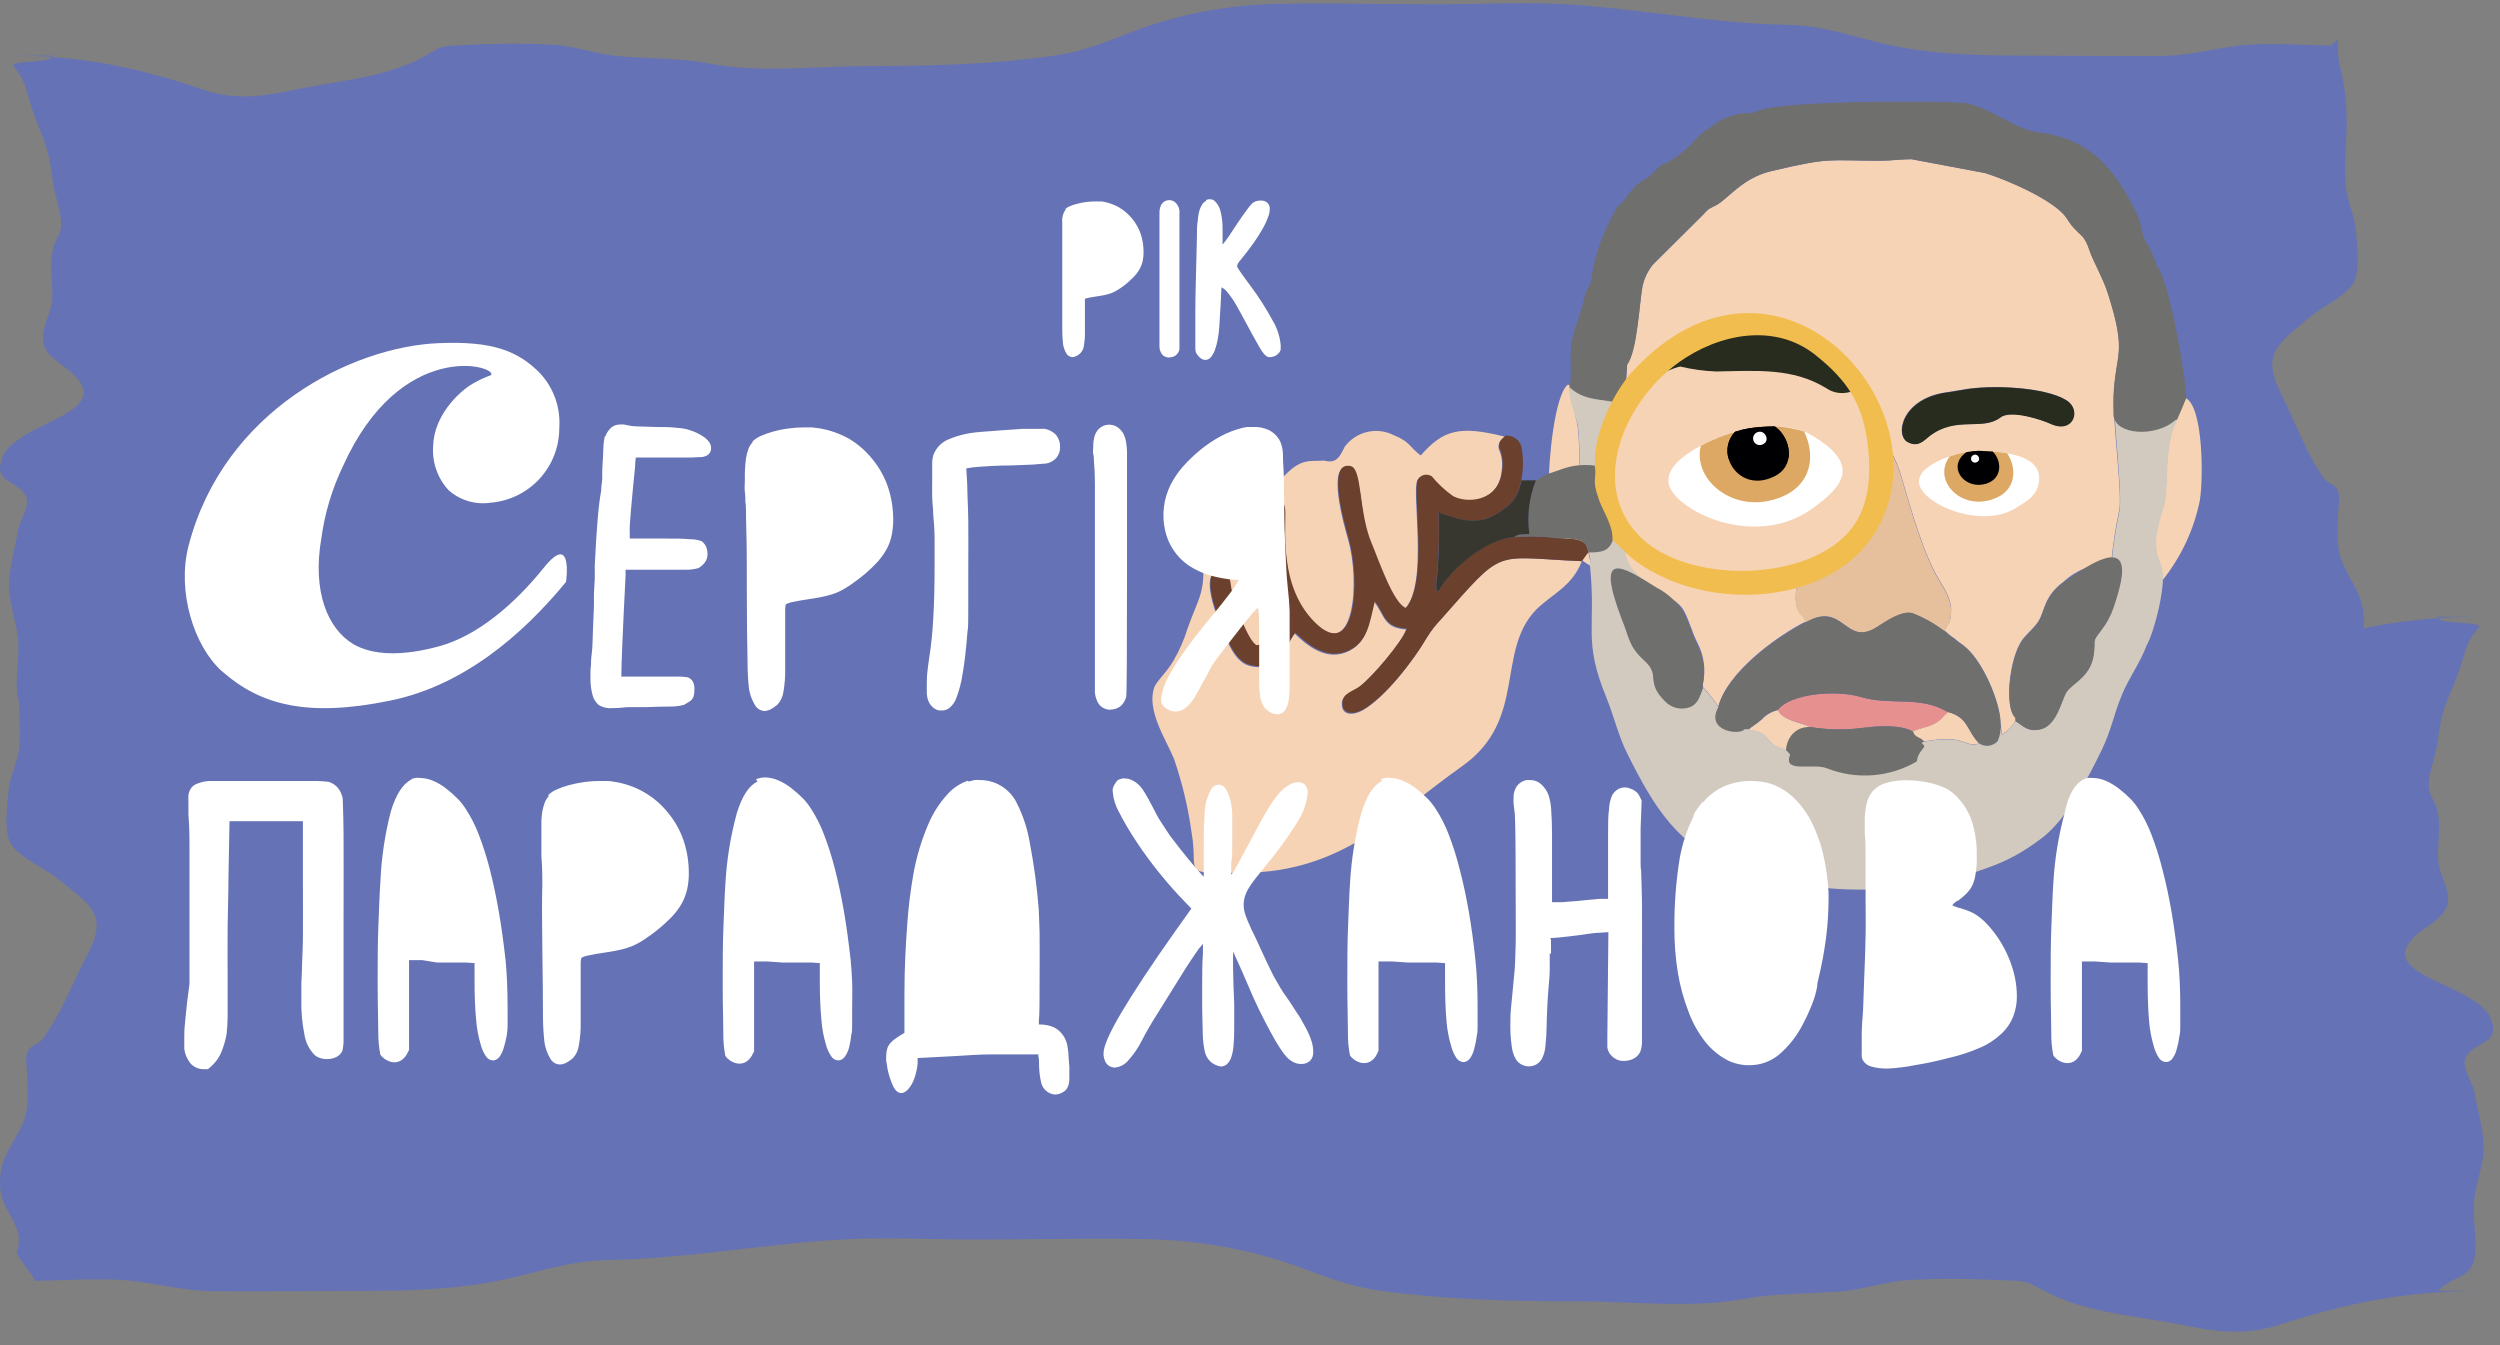 <svg width="184" height="99" viewBox="0 0 184 99" fill="none" xmlns="http://www.w3.org/2000/svg">
<rect x="0" y="0" width="184" height="99" fill="#808080" stroke="none"/>
<path fill-rule="evenodd" clip-rule="evenodd" d="M1.375 51.584C1.324 51.41 1.285 51.206 1.26 50.965C1.196 50.32 1.245 49.651 1.294 48.983C1.335 48.435 1.375 47.888 1.353 47.355C1.321 46.674 1.166 46.008 1.01 45.344C0.831 44.576 0.652 43.811 0.665 43.024C0.676 42.215 0.869 41.301 1.056 40.419C1.155 39.951 1.252 39.491 1.319 39.062C1.363 38.783 1.497 38.473 1.635 38.154C1.891 37.562 2.159 36.944 1.881 36.453C1.643 36.026 1.253 35.797 0.89 35.584C0.268 35.219 -0.275 34.899 0.154 33.713C0.548 32.621 2.022 31.892 3.411 31.204C5.392 30.224 7.199 29.33 5.444 27.593C5.185 27.337 4.885 27.115 4.59 26.895C3.816 26.32 3.073 25.767 3.164 24.698C3.2 24.241 3.345 23.824 3.493 23.401C3.656 22.935 3.821 22.463 3.843 21.925C3.862 21.488 3.839 21.037 3.817 20.583C3.779 19.829 3.741 19.069 3.893 18.357C3.958 18.049 4.074 17.812 4.187 17.58C4.382 17.182 4.57 16.798 4.48 16.093C4.413 15.579 4.294 15.124 4.174 14.667C4.04 14.153 3.905 13.636 3.843 13.033C3.751 12.114 3.541 11.121 3.214 10.268C3.137 10.07 3.06 9.874 2.982 9.678C2.677 8.908 2.373 8.139 2.132 7.249C1.839 6.175 1.663 5.699 1.017 4.879C0.842 4.653 1.504 4.601 2.232 4.543C2.941 4.488 3.712 4.427 3.838 4.197C7.611 4.471 11.095 5.275 14.86 6.569C17.443 7.455 19.404 7.077 21.953 6.552C22.765 6.383 23.578 6.247 24.389 6.112C26.644 5.735 28.876 5.362 30.967 4.288C31.289 4.123 31.52 3.985 31.714 3.868C32.273 3.533 32.522 3.383 33.742 3.328C36.048 3.222 38.53 3.148 40.827 3.304C41.656 3.362 42.458 3.544 43.26 3.726C44.032 3.901 44.804 4.076 45.598 4.14C46.374 4.204 47.12 4.237 47.855 4.269C49.314 4.333 50.734 4.396 52.272 4.69C54.858 5.181 57.747 5.066 60.536 4.955C61.708 4.908 62.862 4.862 63.968 4.862C68.655 4.862 72.931 4.747 77.543 4.099C79.589 3.812 81.207 3.181 83.127 2.418C86.632 1.04 90.329 0.359 94.111 0.285C96.642 0.233 99.177 0.26 101.711 0.287C103.189 0.302 104.666 0.318 106.143 0.318C107.15 0.318 108.161 0.297 109.172 0.276C110.93 0.24 112.689 0.204 114.435 0.277C117.082 0.39 119.725 0.712 122.367 1.033C125.45 1.408 128.531 1.783 131.615 1.827C133.444 1.855 135.157 2.312 136.854 2.764C137.662 2.98 138.467 3.194 139.278 3.361C142.811 4.083 146.433 4.091 150.073 4.099L150.195 4.099C151.314 4.099 152.435 4.106 153.556 4.113C155.423 4.125 157.29 4.136 159.15 4.116C160.385 4.102 161.526 3.897 162.671 3.692C163.554 3.534 164.439 3.375 165.371 3.304C166.706 3.201 168.087 3.248 169.459 3.294C170.173 3.318 170.884 3.342 171.584 3.345C171.584 3.28 171.706 3.196 171.83 3.11C171.957 3.021 172.087 2.932 172.087 2.861C172.087 2.977 172.086 3.09 172.085 3.202C172.079 3.795 172.074 4.34 172.23 4.92C172.573 6.208 172.724 7.578 172.716 9.128C172.713 9.649 172.685 10.191 172.656 10.739C172.598 11.855 172.539 12.996 172.691 14.042C172.755 14.481 172.884 14.885 173.014 15.289C173.155 15.73 173.296 16.171 173.353 16.659L173.354 16.666C173.472 17.679 173.721 19.819 173.261 20.744C172.931 21.401 172.014 21.985 171.182 22.515C170.767 22.779 170.373 23.03 170.083 23.27C169.89 23.433 169.704 23.586 169.527 23.733C167.469 25.436 166.511 26.228 167.87 28.939C168.22 29.636 168.537 30.345 168.853 31.052C169.481 32.461 170.107 33.863 170.989 35.141C171.134 35.354 171.324 35.464 171.508 35.569C171.726 35.695 171.935 35.815 172.053 36.1C172.202 36.451 172.159 36.895 172.119 37.304C172.105 37.451 172.091 37.593 172.087 37.724C172.083 37.94 172.074 38.155 172.065 38.371C172.025 39.382 171.985 40.391 172.372 41.318C172.607 41.879 172.854 42.335 173.082 42.757C173.621 43.752 174.056 44.553 173.974 46.092C173.971 46.14 173.967 46.187 173.963 46.234C175.767 45.873 177.576 45.626 179.453 45.497C179.586 45.727 180.399 45.788 181.146 45.844C181.914 45.901 182.612 45.953 182.428 46.179C181.747 46.999 181.561 47.475 181.251 48.55C180.998 49.439 180.676 50.208 180.355 50.978C180.273 51.174 180.191 51.37 180.111 51.568C179.766 52.422 179.545 53.414 179.447 54.333C179.382 54.937 179.239 55.453 179.098 55.967C178.972 56.424 178.846 56.879 178.775 57.393C178.68 58.098 178.878 58.482 179.084 58.88C179.204 59.112 179.326 59.349 179.394 59.657C179.555 60.369 179.515 61.129 179.475 61.884C179.451 62.337 179.427 62.788 179.447 63.225C179.471 63.763 179.645 64.236 179.816 64.702C179.972 65.124 180.126 65.542 180.164 65.998C180.26 67.067 179.475 67.62 178.659 68.195C178.348 68.415 178.032 68.638 177.758 68.894C175.908 70.63 177.813 71.524 179.903 72.504C181.368 73.192 182.923 73.921 183.338 75.013C183.791 76.199 183.217 76.519 182.562 76.884C182.179 77.098 181.768 77.327 181.517 77.753C181.224 78.244 181.506 78.863 181.776 79.454C181.921 79.773 182.063 80.083 182.109 80.362C182.18 80.791 182.282 81.251 182.387 81.719C182.583 82.601 182.787 83.515 182.799 84.324C182.813 85.111 182.624 85.877 182.435 86.644C182.271 87.308 182.107 87.974 182.074 88.655C182.05 89.188 182.092 89.735 182.135 90.284C182.187 90.952 182.239 91.621 182.171 92.265C182.038 93.49 181.528 93.74 180.833 94.08C180.42 94.282 179.942 94.516 179.439 95.005H182.578C177.334 95.005 172.806 95.866 167.827 97.482C165.104 98.368 163.034 97.999 160.346 97.466C159.491 97.296 158.632 97.16 157.778 97.025C155.399 96.648 153.045 96.276 150.84 95.201C150.494 95.034 150.247 94.894 150.04 94.777C149.455 94.445 149.194 94.296 147.913 94.242C145.472 94.135 142.863 94.053 140.44 94.217C139.566 94.275 138.72 94.457 137.874 94.639C137.06 94.814 136.246 94.989 135.408 95.054C134.565 95.122 133.754 95.156 132.954 95.189C131.439 95.252 129.961 95.314 128.369 95.603C125.65 96.1 122.602 95.983 119.66 95.87C118.421 95.823 117.202 95.776 116.033 95.776C111.09 95.776 106.58 95.661 101.716 95.013C99.578 94.73 97.897 94.103 95.907 93.361L95.826 93.331C92.13 91.953 88.239 91.272 84.242 91.198C81.578 91.146 78.903 91.173 76.228 91.2C74.669 91.216 73.109 91.231 71.552 91.231C70.499 91.231 69.44 91.209 68.379 91.188C66.519 91.15 64.653 91.112 62.806 91.19C60.005 91.304 57.208 91.626 54.412 91.947C51.17 92.32 47.929 92.692 44.686 92.74C42.757 92.768 40.95 93.225 39.16 93.678C38.308 93.893 37.459 94.108 36.604 94.275C32.837 95.013 28.972 95.013 25.09 95.013C23.909 95.013 22.729 95.02 21.548 95.027C19.581 95.038 17.613 95.05 15.645 95.029C14.343 95.015 13.139 94.811 11.932 94.606C11 94.447 10.066 94.288 9.084 94.217C7.708 94.117 6.284 94.162 4.869 94.208C4.084 94.233 3.301 94.258 2.531 94.258L2.54 94.242C2.627 94.225 2.263 93.73 1.894 93.228C1.518 92.717 1.137 92.199 1.231 92.183C1.631 91.035 1.192 90.239 0.731 89.405C0.399 88.802 0.055 88.18 0.011 87.392C-0.076 85.854 0.382 85.052 0.951 84.057C1.191 83.635 1.452 83.179 1.7 82.618C2.108 81.692 2.065 80.682 2.023 79.671C2.014 79.455 2.005 79.24 2 79.025C1.996 78.893 1.981 78.751 1.966 78.605C1.925 78.195 1.879 77.751 2.036 77.4C2.16 77.116 2.381 76.995 2.611 76.87C2.805 76.764 3.005 76.655 3.159 76.441C4.089 75.163 4.749 73.761 5.412 72.353C5.745 71.645 6.079 70.936 6.448 70.239C7.881 67.528 6.871 66.736 4.701 65.034C4.514 64.887 4.318 64.733 4.114 64.571C3.808 64.33 3.392 64.079 2.955 63.815C2.077 63.285 1.11 62.701 0.762 62.044C0.277 61.119 0.54 58.979 0.664 57.967L0.665 57.959C0.725 57.471 0.874 57.03 1.023 56.589C1.16 56.185 1.296 55.781 1.364 55.342C1.444 54.816 1.468 54.267 1.465 53.709C1.269 53.706 1.072 53.704 0.875 53.704H1.465C1.461 53.153 1.43 52.593 1.4 52.039C1.391 51.886 1.383 51.735 1.375 51.584ZM179.453 45.497C180.471 45.427 181.509 45.391 182.578 45.391H179.439C179.429 45.43 179.434 45.465 179.453 45.497ZM3.838 4.197C3.855 4.165 3.86 4.13 3.851 4.091H0.875C1.888 4.091 2.872 4.127 3.838 4.197Z" fill="#6572B5"/>
<g clip-path="url(#clip0_416_28236)">
<path fill-rule="evenodd" clip-rule="evenodd" d="M158.985 42.528L159.169 42.697C160.534 40.988 161.473 38.979 161.908 36.835C162.183 35.121 162.145 29.949 160.875 29.298C160.584 30.064 159.995 31.227 159.773 32.068C159.306 33.851 159.566 36.223 159.222 37.294C157.646 39.896 158.09 40.179 158.954 42.528H158.985ZM117.023 41.656V41.227C116.979 40.969 116.917 40.713 116.839 40.462C116.632 39.865 116.762 40.286 116.495 39.835C115.921 38.871 116.211 36.108 116.204 34.984C116.271 33.795 116.243 32.602 116.12 31.418C115.967 30.423 115.492 29.283 115.53 28.357L115.4 28.304C114.406 29.069 113.962 33.997 113.992 35.68C113.996 36.933 114.309 38.166 114.903 39.269C115.308 40.236 116.02 41.043 116.931 41.564C116.931 41.564 117 41.618 117.03 41.641L117.023 41.656ZM128.63 53.685C129.663 53.914 129.709 53.907 130.26 54.557C130.933 55.322 131.186 54.825 131.729 55.559C133.022 55.406 134.216 55.2 133.26 53.509C132.625 53.18 131.186 53.042 130.88 52.254C130.412 52.359 129.987 52.604 129.663 52.958C129.281 53.287 129.021 53.394 128.661 53.723L128.63 53.685ZM140.766 53.845C141.011 54.549 140.843 54.297 141.478 54.61C142.229 54.432 143.003 54.368 143.773 54.419C144.6 54.496 145.097 55.016 145.655 54.687C144.73 53.746 144.89 52.782 143.36 52.391C142.893 52.789 142.878 53.004 142.212 53.317C141.784 53.524 141.195 53.593 140.774 53.822L140.766 53.845ZM147.232 30.729C145.885 31.739 143.972 30.584 141.99 32.084C141.577 32.405 141.164 32.925 140.399 32.527C139.435 32.03 139.94 29.26 143.398 28.847L144.416 28.679C146.505 28.296 150.537 28.48 152.068 29.444C153.185 30.132 152.596 31.931 150.912 31.181C150.254 30.882 147.989 30.117 147.209 30.706L147.232 30.729ZM122.448 30.439C122.111 29.13 123.603 29.115 124.567 28.61C127.031 27.317 132.479 27.936 133.688 30.339C134.308 31.556 132.992 32.221 132.02 31.632C130.49 30.676 128.814 30.829 126.932 30.867C126.383 30.843 125.837 30.769 125.302 30.645C125.103 30.645 124.276 31.058 123.81 31.119C123.152 31.204 122.593 31.028 122.448 30.446V30.439ZM120.917 20.981C121.049 20.418 121.311 19.894 121.682 19.451L125.371 15.785C125.86 15.273 125.646 15.456 126.312 15.104C127.199 14.638 128.232 13.1 130.367 12.595C134.813 11.546 134.469 11.829 138.386 11.829C139.151 11.829 139.917 11.722 140.682 11.715L146.122 12.74C147.737 13.245 150.905 14.615 151.961 15.854C152.137 16.061 152.259 16.313 152.473 16.581C153.238 17.499 153.391 17.216 153.828 18.517C154.095 19.282 154.776 20.438 155.144 21.578C156.613 26.169 155.687 25.916 155.565 29.23C155.496 31.066 156.246 36.728 155.955 37.647C155.694 38.892 155.502 40.152 155.381 41.419C154.075 41.443 152.823 41.944 151.861 42.827C150.415 43.898 150.514 44.946 150.017 45.734C149.726 46.194 149.252 46.561 148.869 47.043C147.867 48.39 147.5 52.124 148.334 52.805V53.034C148.117 53.467 147.769 53.821 147.339 54.044L147.201 52.705C146.956 51.037 145.763 48.458 144.554 47.533C144.24 47.295 144.102 47.211 143.788 46.943C143.551 46.789 143.33 46.609 143.13 46.408C143.322 45.91 143.444 46.071 143.551 45.505C143.781 44.334 143.253 43.561 142.717 42.666C141.546 40.722 140.651 37.471 139.924 35.014C139.534 33.713 138.953 32.497 137.828 32.061C137.061 31.81 136.241 31.773 135.456 31.953C134.805 32.153 134.606 32.719 134.469 33.522C134.201 35.053 134.69 36.866 134.27 38.32C133.78 39.996 132.165 41.901 132.165 43.944C132.165 45.191 132.609 45.015 132.931 45.727C130.719 46.836 127.108 49.499 126.472 52.001C126.13 51.497 125.752 51.019 125.34 50.57V50.31C125.557 49.313 125.421 48.273 124.957 47.364C124.56 46.599 124.322 45.658 123.94 44.954C123.175 43.577 120.971 43.63 119.395 42.559C119.401 42.37 119.362 42.183 119.281 42.012C119.199 41.842 119.078 41.693 118.928 41.58C118.691 40.386 119.402 36.912 119.372 35.412C119.337 34.862 119.239 34.318 119.081 33.79C118.943 32.841 119.395 31.334 119.494 30.331C119.532 29.91 119.77 26.804 119.762 26.743C120.489 25.847 120.672 22.098 120.902 20.958L120.917 20.981Z" fill="#F6D3B5"/>
<path fill-rule="evenodd" clip-rule="evenodd" d="M132.908 45.803C135.708 44.181 135.785 47.64 138.126 46.17C138.716 45.803 139.909 44.938 140.736 45.13C141.556 45.444 142.329 45.872 143.031 46.4L143.123 46.454C143.314 45.956 143.437 46.117 143.544 45.551C143.773 44.38 143.245 43.607 142.71 42.712C141.539 40.768 140.644 37.516 139.917 35.06C139.527 33.759 138.945 32.543 137.82 32.106C137.054 31.856 136.234 31.819 135.448 31.999C134.798 32.198 134.599 32.765 134.461 33.568C134.193 35.098 134.683 36.912 134.262 38.366C133.773 40.041 132.158 41.947 132.158 43.99C132.15 45.268 132.602 45.092 132.908 45.803Z" fill="#E6C09D"/>
<path fill-rule="evenodd" clip-rule="evenodd" d="M147.232 30.729C147.997 30.14 150.293 30.905 150.935 31.204C152.619 31.969 153.231 30.155 152.091 29.467C150.499 28.48 146.505 28.296 144.439 28.701L143.421 28.87C139.963 29.283 139.458 32.053 140.422 32.55C141.187 32.948 141.6 32.428 142.013 32.106C143.972 30.584 145.885 31.739 147.232 30.729Z" fill="#272C1E"/>
<path fill-rule="evenodd" clip-rule="evenodd" d="M141.248 35.58C141.478 37.111 145.839 39.008 148.441 37.348C149.206 36.858 149.879 36.506 150.048 35.557C150.423 33.484 147.614 33.262 145.655 33.178C144.515 33.147 141.011 34.081 141.248 35.58Z" fill="white"/>
<path fill-rule="evenodd" clip-rule="evenodd" d="M122.448 30.438C122.593 31.02 123.152 31.203 123.81 31.112C124.276 31.05 125.103 30.637 125.302 30.637C125.837 30.761 126.383 30.835 126.932 30.859C128.814 30.859 130.459 30.675 132.02 31.624C132.992 32.214 134.315 31.548 133.688 30.331C132.479 27.928 127.031 27.309 124.567 28.602C123.603 29.092 122.119 29.107 122.448 30.438Z" fill="#272C1E"/>
<path fill-rule="evenodd" clip-rule="evenodd" d="M130.849 52.254C131.155 53.019 132.594 53.179 133.229 53.508C134.494 53.715 135.783 53.738 137.055 53.577C138.295 53.409 139.94 53.34 140.797 53.845C141.218 53.616 141.807 53.547 142.235 53.34C142.901 53.026 142.916 52.812 143.383 52.414C141.317 51.175 139.182 51.963 136.948 51.297C135.226 50.785 131.821 51.006 130.849 52.254Z" fill="#E69090"/>
<path fill-rule="evenodd" clip-rule="evenodd" d="M124.759 35.963C124.927 37.187 128.661 39.077 131.347 37.172C132.831 36.124 133.642 35.114 131.285 33.744C130.406 33.352 129.426 33.251 128.485 33.453C127.697 33.56 124.575 34.639 124.759 35.963Z" fill="white"/>
<path fill-rule="evenodd" clip-rule="evenodd" d="M132.908 45.803C130.696 46.913 127.085 49.575 126.45 52.078C125.44 53.914 128.125 54.182 128.37 53.715H128.63C128.99 53.424 129.25 53.317 129.633 52.95C129.957 52.597 130.381 52.351 130.849 52.246C131.821 50.999 135.226 50.777 136.917 51.289C139.152 51.955 141.286 51.167 143.352 52.407C144.883 52.805 144.737 53.769 145.648 54.702C145.858 54.852 146.115 54.918 146.371 54.888C146.627 54.858 146.863 54.735 147.033 54.541C147.271 53.97 147.325 53.339 147.186 52.736C146.941 51.068 145.747 48.489 144.538 47.563C144.225 47.326 144.087 47.242 143.773 46.974C143.535 46.819 143.315 46.64 143.115 46.438L143.023 46.385C142.321 45.857 141.548 45.429 140.728 45.115C139.901 44.923 138.708 45.788 138.119 46.155C135.785 47.64 135.708 44.212 132.908 45.803Z" fill="#6F6F6E"/>
<path fill-rule="evenodd" clip-rule="evenodd" d="M133.076 57.594C130.62 56.539 131.163 53.432 133.229 53.508C134.494 53.715 135.783 53.738 137.055 53.577C138.295 53.409 139.94 53.34 140.797 53.845C141.065 54.61 141.868 53.945 141.814 55.666C141.723 57.855 134.668 58.276 133.076 57.594Z" fill="#6F6F6E"/>
<path fill-rule="evenodd" clip-rule="evenodd" d="M117.023 41.656C117.497 46.247 116.479 47.066 118.224 51.328C118.752 52.621 119.15 54.258 119.754 55.437C121.69 59.324 123.527 62.461 127.804 63.854C130.792 64.955 133.955 65.504 137.139 65.476C138.486 65.476 141.478 65.621 142.557 65.193C145.9 63.869 147.408 63.861 150.285 61.681C152.114 60.303 153.744 57.158 154.723 55.123C155.396 53.723 155.58 52.567 156.161 51.167C156.743 49.767 157.478 48.871 158.013 47.456C158.518 46.614 159.544 42.796 159.077 41.648C158.541 40.263 158.541 39.575 159.268 37.279C159.612 36.208 159.352 33.836 159.819 32.053C159.934 31.651 160.077 31.257 160.248 30.875C160.248 30.875 160.248 30.921 160.202 30.913C157.799 29.972 156.422 29.918 155.611 30.369C155.779 32.78 156.2 36.981 155.978 37.677C155.717 38.923 155.525 40.182 155.404 41.449C155.404 41.449 154.845 46.117 154.639 46.362C153.874 47.372 154.264 46.913 154.065 48.236C153.812 49.851 152.489 50.226 152.052 50.961C151.616 51.695 151.341 53.524 150.002 53.7C149.152 53.815 148.885 53.401 148.318 53.065C148.102 53.498 147.754 53.851 147.324 54.075L147.186 52.736C147.325 53.339 147.271 53.97 147.033 54.541C146.863 54.735 146.627 54.858 146.371 54.888C146.115 54.918 145.858 54.852 145.648 54.702C145.089 55.031 144.592 54.511 143.766 54.434C142.995 54.383 142.221 54.448 141.47 54.626V54.748C141.944 54.985 141.179 55.146 141.08 56.041C140.089 56.62 138.981 56.967 137.837 57.056C136.693 57.145 135.544 56.973 134.476 56.554C133.482 56.125 131.178 56.959 131.752 55.544C131.209 54.779 130.987 55.337 130.283 54.541C129.732 53.891 129.686 53.899 128.653 53.669H128.393C128.148 54.136 125.463 53.868 126.473 52.032C126.13 51.528 125.752 51.05 125.34 50.601C125.103 51.259 124.95 51.756 124.399 51.963C124.086 52.078 123.745 52.099 123.42 52.023C123.095 51.947 122.8 51.777 122.57 51.534C121.04 50.058 122.325 49.66 120.979 48.474C119.877 47.487 119.953 46.905 119.356 45.413L120.971 43.117C121.545 42.911 119.8 42.13 119.64 40.654C119.479 39.177 119.418 36.644 119.395 35.382C119.36 34.831 119.262 34.287 119.104 33.759C118.966 32.81 119.418 31.303 119.517 30.301C119.517 30.216 119.517 30.041 119.555 29.796C118.53 29.092 116.877 29.658 115.546 28.395C115.378 29.268 115.898 30.369 116.135 31.334C116.258 32.518 116.287 33.711 116.219 34.899C116.219 36.024 115.936 38.786 116.51 39.751C116.778 40.202 116.648 39.751 116.854 40.378C116.933 40.629 116.994 40.884 117.038 41.143L117.023 41.656Z" fill="#D2CABF"/>
<path fill-rule="evenodd" clip-rule="evenodd" d="M151.876 42.873C150.43 43.944 150.53 44.992 150.032 45.78C149.741 46.239 149.267 46.607 148.884 47.089C147.882 48.435 147.515 52.169 148.349 52.85V53.08C148.915 53.417 149.183 53.845 150.032 53.715C151.371 53.539 151.7 51.626 152.083 50.976C152.465 50.325 153.843 49.866 154.095 48.252C154.294 46.928 153.896 47.387 154.669 46.377C155.044 45.894 155.338 45.354 155.541 44.778C156.46 42.077 157.187 38.94 151.892 42.873H151.876ZM160.232 30.89C160.469 30.324 160.737 29.742 160.905 29.298C160.905 27.714 159.574 20.407 158.786 19.672C158.577 18.978 158.273 18.317 157.883 17.706C157.615 17.178 157.638 16.505 157.255 15.724C155.725 12.541 153.896 10.169 149.925 9.725C148.303 9.541 146.099 7.636 144.293 7.552C141.998 7.445 131.492 7.361 129.342 8.164L129.043 8.31C127.86 8.253 126.7 8.656 125.807 9.434C125.042 9.779 124.46 10.903 123.014 11.783C122.164 12.296 122.493 11.852 121.652 12.732C121.001 13.413 120.581 13.214 119.724 14.477C119.173 15.242 119.211 14.89 118.851 15.54C117.038 18.854 117.267 20.483 116.999 21.004C116.732 21.524 116.808 21.088 116.525 22.312L116.081 23.735C115.91 24.193 115.777 24.664 115.683 25.143C115.5 26.085 115.729 27.6 115.523 28.395V28.503C116.854 29.765 118.507 29.199 119.532 29.903C119.616 28.908 119.769 26.842 119.762 26.842C120.527 25.847 120.672 22.121 120.902 20.981C121.033 20.418 121.296 19.894 121.667 19.451L125.355 15.785C125.845 15.273 125.631 15.456 126.296 15.104C127.184 14.637 128.217 13.1 130.352 12.595C134.798 11.546 134.453 11.829 138.371 11.829C139.136 11.829 139.901 11.722 140.666 11.715L146.107 12.74C147.721 13.245 150.889 14.615 151.945 15.854C152.121 16.061 152.244 16.313 152.458 16.581C153.223 17.499 153.376 17.216 153.812 18.517C154.08 19.282 154.761 20.438 155.128 21.578C156.597 26.169 155.672 25.916 155.549 29.23C155.549 29.558 155.549 29.995 155.549 30.523C155.633 32.053 158.717 32.206 160.14 30.89L160.186 30.852L160.232 30.89ZM119.333 45.497C119.93 46.951 119.854 47.532 120.955 48.558C122.302 49.744 121.047 50.142 122.547 51.619C122.777 51.861 123.072 52.031 123.397 52.107C123.722 52.183 124.062 52.162 124.376 52.047C124.927 51.84 125.08 51.343 125.317 50.685V50.425C125.534 49.428 125.398 48.387 124.934 47.479C124.536 46.714 124.299 45.773 123.917 45.069C123.427 44.296 122.74 43.668 121.927 43.248C119.349 41.633 117.397 40.386 119.333 45.497Z" fill="#6F6F6E"/>
<path fill-rule="evenodd" clip-rule="evenodd" d="M143.498 33.591C142.274 35.236 144.049 37.264 146.161 36.873C148.403 36.46 148.533 34.578 147.729 33.361C147.038 33.252 146.34 33.191 145.64 33.178C144.91 33.211 144.188 33.35 143.498 33.591Z" fill="#DDA863"/>
<path fill-rule="evenodd" clip-rule="evenodd" d="M144.73 33.277C143.291 34.303 144.485 35.925 145.946 35.657C147.408 35.389 147.385 33.928 146.658 33.231L145.64 33.178C145.334 33.184 145.03 33.218 144.73 33.277Z" fill="#000003"/>
<path fill-rule="evenodd" clip-rule="evenodd" d="M126.236 34.264C125.884 35.718 127.444 37.157 129.25 36.82C131.316 36.438 131.592 34.815 130.995 33.599C130.183 33.344 129.321 33.294 128.485 33.453C127.7 33.614 126.942 33.887 126.236 34.264Z" fill="#DDA863"/>
<path fill-rule="evenodd" clip-rule="evenodd" d="M127.819 33.614C127.607 33.865 127.491 34.184 127.493 34.514C127.494 34.843 127.613 35.161 127.828 35.41C128.042 35.66 128.339 35.825 128.664 35.876C128.989 35.926 129.322 35.86 129.602 35.688C129.803 35.573 129.97 35.408 130.088 35.209C130.206 35.01 130.27 34.784 130.275 34.553C130.279 34.322 130.224 34.093 130.114 33.89C130.005 33.687 129.844 33.515 129.648 33.392C129.259 33.398 128.871 33.426 128.485 33.476C128.261 33.508 128.038 33.554 127.819 33.614Z" fill="#000003"/>
<path fill-rule="evenodd" clip-rule="evenodd" d="M127.819 33.614C127.66 33.778 127.548 33.982 127.497 34.205C127.446 34.427 127.457 34.66 127.529 34.877C127.57 34.685 127.653 34.504 127.772 34.348C127.891 34.192 128.043 34.064 128.217 33.974C128.405 33.862 128.616 33.796 128.834 33.782C129.051 33.767 129.269 33.804 129.47 33.89C129.671 33.976 129.848 34.108 129.988 34.275C130.128 34.443 130.227 34.641 130.276 34.854C130.319 34.572 130.284 34.284 130.173 34.022C130.062 33.76 129.88 33.534 129.648 33.369C129.259 33.375 128.871 33.403 128.485 33.453C128.26 33.492 128.038 33.546 127.819 33.614Z" fill="#000003"/>
<path fill-rule="evenodd" clip-rule="evenodd" d="M128.799 33.66C128.764 33.681 128.734 33.708 128.71 33.74C128.685 33.772 128.668 33.809 128.658 33.848C128.648 33.887 128.646 33.928 128.652 33.968C128.657 34.008 128.671 34.046 128.692 34.081C128.712 34.115 128.739 34.146 128.772 34.17C128.804 34.194 128.841 34.212 128.88 34.221C128.919 34.231 128.959 34.233 128.999 34.228C129.039 34.222 129.078 34.208 129.112 34.188C129.464 34.02 129.166 33.453 128.799 33.66Z" fill="white"/>
<path fill-rule="evenodd" clip-rule="evenodd" d="M145.227 33.499C145.191 33.517 145.16 33.542 145.134 33.573C145.109 33.604 145.09 33.639 145.079 33.678C145.068 33.716 145.065 33.757 145.07 33.796C145.075 33.836 145.088 33.874 145.109 33.908C145.129 33.942 145.157 33.972 145.189 33.995C145.222 34.019 145.259 34.035 145.298 34.043C145.337 34.051 145.377 34.051 145.416 34.043C145.456 34.035 145.493 34.019 145.525 33.996C145.839 33.851 145.579 33.315 145.227 33.499Z" fill="white"/>
<path fill-rule="evenodd" clip-rule="evenodd" d="M138.409 31.242L138.317 31.747C138.168 33.355 138.168 34.974 138.317 36.583C137.611 38.601 136.287 40.346 134.533 41.57C132.779 42.793 130.684 43.434 128.546 43.401C122.884 43.401 118.293 39.062 118.293 33.698C118.297 31.524 119.057 29.42 120.443 27.745C120.725 27.779 121.01 27.779 121.292 27.745C122.057 27.653 123.373 26.98 123.68 26.98C124.538 27.184 125.415 27.304 126.296 27.34C129.304 27.294 131.928 27.049 134.423 28.571C134.819 28.842 135.296 28.966 135.774 28.922C136.251 28.879 136.699 28.671 137.04 28.334C137.664 29.215 138.127 30.2 138.409 31.242Z" fill="#F6D3B5"/>
<path fill-rule="evenodd" clip-rule="evenodd" d="M138.409 31.242L138.318 31.747C138.168 33.355 138.168 34.974 138.318 36.583C138.623 35.652 138.778 34.678 138.777 33.698C138.769 32.866 138.645 32.04 138.409 31.242Z" fill="#E6C09D"/>
<path fill-rule="evenodd" clip-rule="evenodd" d="M120.435 27.745C120.717 27.779 121.003 27.779 121.285 27.745C122.05 27.653 123.366 26.98 123.672 26.98C124.531 27.184 125.407 27.304 126.289 27.34C129.296 27.294 131.921 27.049 134.415 28.571C134.811 28.842 135.289 28.966 135.766 28.922C136.244 28.879 136.691 28.671 137.032 28.334C136.089 27.043 134.864 25.983 133.451 25.233C132.038 24.484 130.473 24.066 128.875 24.01C127.277 23.954 125.686 24.262 124.224 24.91C122.762 25.558 121.467 26.53 120.435 27.753V27.745Z" fill="#272C1E"/>
<path fill-rule="evenodd" clip-rule="evenodd" d="M122.807 35.527C123.075 37.486 129.051 40.508 133.336 37.463C135.708 35.779 137.017 34.165 133.244 31.984C132.012 31.273 130.367 31.311 128.76 31.517C127.513 31.686 122.517 33.415 122.807 35.527Z" fill="white"/>
<path fill-rule="evenodd" clip-rule="evenodd" d="M125.179 32.81C124.613 35.106 127.108 37.401 130 36.897C133.298 36.292 133.742 33.69 132.778 31.755C131.481 31.345 130.104 31.264 128.768 31.517C127.517 31.776 126.308 32.211 125.179 32.81Z" fill="#DDA863"/>
<path fill-rule="evenodd" clip-rule="evenodd" d="M127.705 31.777C126.174 33.384 127.988 36.315 130.543 35.083C132.212 34.318 131.829 32.244 130.628 31.387C130.003 31.389 129.379 31.433 128.761 31.517C128.402 31.577 128.049 31.664 127.705 31.777Z" fill="#000003"/>
<path fill-rule="evenodd" clip-rule="evenodd" d="M127.704 31.777C127.448 32.039 127.269 32.365 127.185 32.721C127.102 33.077 127.117 33.45 127.23 33.797C127.297 33.489 127.431 33.2 127.623 32.95C127.814 32.7 128.059 32.495 128.339 32.351C128.639 32.172 128.976 32.066 129.324 32.043C129.672 32.019 130.02 32.078 130.341 32.214C130.662 32.351 130.946 32.561 131.17 32.828C131.394 33.096 131.551 33.412 131.63 33.752C131.697 33.303 131.639 32.845 131.462 32.428C131.285 32.011 130.996 31.651 130.627 31.387C130.003 31.389 129.379 31.433 128.76 31.517C128.402 31.577 128.049 31.664 127.704 31.777Z" fill="#000003"/>
<path fill-rule="evenodd" clip-rule="evenodd" d="M129.266 31.846C129.21 31.88 129.162 31.923 129.124 31.975C129.085 32.027 129.058 32.086 129.042 32.148C129.026 32.211 129.023 32.276 129.033 32.339C129.042 32.403 129.064 32.464 129.097 32.52C129.13 32.575 129.174 32.623 129.226 32.661C129.278 32.7 129.337 32.728 129.399 32.743C129.462 32.759 129.527 32.762 129.59 32.753C129.654 32.743 129.715 32.721 129.771 32.688C130.337 32.42 129.855 31.51 129.266 31.846Z" fill="white"/>
<path fill-rule="evenodd" clip-rule="evenodd" d="M116.426 41.304C109.776 41.021 110.809 40.217 106.042 45.589C105.638 46.013 105.281 46.48 104.979 46.981C104.007 48.657 101.918 51.358 100.288 52.284C99.668 52.636 98.758 52.728 98.758 51.817C98.758 51.098 99.523 50.938 100.028 50.586C100.939 49.912 103.204 47.242 103.494 46.331C101.803 46.209 101.964 45.352 101.145 44.311C100.747 45.964 100.602 47.249 99.301 47.907C97.618 48.764 96.118 47.441 95.292 46.637L95.177 46.775C94.641 47.54 93.937 49.606 91.887 48.986C90.693 48.627 90.127 46.691 89.545 45.26C89.209 44.418 88.367 41.579 90.05 42.237C90.471 42.398 90.502 42.827 90.57 43.293C90.708 44.242 91.795 47.226 92.438 47.555C93.302 47.494 93.731 46.385 93.853 45.329C93.999 44.043 93.639 43.377 93.333 42.268C93.027 41.158 92.782 37.914 93.264 37.233C93.335 37.14 93.427 37.064 93.533 37.011C93.638 36.959 93.754 36.932 93.872 36.932C93.99 36.932 94.106 36.959 94.212 37.011C94.317 37.064 94.409 37.14 94.481 37.233C94.825 37.83 93.761 42.918 96.715 45.857C99.668 48.795 100.105 42.849 99.225 39.735C98.957 38.779 97.518 33.897 99.385 34.379C100.265 34.609 99.975 37.784 100.916 40.072C101.382 41.166 102.5 44.487 103.425 44.808C105.139 42.873 103.854 36.147 104.321 35.343C104.372 35.261 104.439 35.189 104.519 35.133C104.599 35.078 104.689 35.038 104.784 35.019C104.879 34.998 104.977 34.998 105.072 35.017C105.168 35.036 105.258 35.074 105.338 35.129C105.783 35.672 106.298 36.153 106.869 36.56C107.802 37.118 110.327 37.095 110.526 34.586C110.593 34.113 110.538 33.631 110.366 33.185C110.295 33.05 110.272 32.895 110.299 32.746C110.327 32.596 110.404 32.46 110.519 32.359L110.748 32.137C107.427 31.303 106.218 31.632 104.566 33.522C103.747 32.925 103.8 32.512 102.584 32.03C101.979 31.721 101.284 31.637 100.622 31.792C99.961 31.948 99.376 32.333 98.972 32.879C98.62 33.576 98.391 34.157 97.442 33.897C96.371 33.989 95.774 33.652 94.381 35.175C94.113 35.458 93.93 35.81 93.616 36.101C92.851 36.828 92.086 35.825 90.854 36.445C88.642 37.547 88.466 39.666 88.558 41.694C88.65 43.722 88.099 44.258 87.395 46.285C87.142 47.105 86.795 47.893 86.362 48.634C85.819 49.553 85.092 50.165 84.954 50.593C84.357 52.292 85.865 54.511 86.408 55.858C87.019 57.637 87.455 59.472 87.709 61.336C88.244 64.397 86.745 64.282 91.619 64.236C98.834 64.16 102.553 59.974 107.611 56.393C112.439 52.973 110.06 47.976 113.067 44.862C114.283 43.676 115.691 43.179 116.426 41.304Z" fill="#F6D3B5"/>
<path fill-rule="evenodd" clip-rule="evenodd" d="M116.426 41.304L116.893 40.661C116.824 39.529 115.814 39.689 114.597 39.605C113.547 39.467 112.485 39.444 111.429 39.536C109.134 39.712 106.601 42.115 105.828 43.577C105.721 43.423 105.668 43.431 105.69 42.957C105.69 42.788 105.752 42.429 105.775 42.191C105.904 40.708 105.937 39.218 105.874 37.73C107.825 38.419 109.034 38.725 110.656 37.47C110.969 37.272 111.239 37.012 111.449 36.707C111.659 36.402 111.806 36.058 111.881 35.695C112.127 34.76 112.156 33.781 111.965 32.833C111.885 32.592 111.726 32.386 111.513 32.247C111.3 32.108 111.047 32.045 110.794 32.068L110.565 32.29C110.45 32.391 110.373 32.527 110.345 32.677C110.318 32.827 110.341 32.981 110.412 33.117C110.584 33.562 110.639 34.044 110.572 34.517C110.373 37.027 107.848 37.05 106.915 36.491C106.344 36.084 105.829 35.603 105.384 35.06C105.304 35.005 105.214 34.967 105.118 34.948C105.023 34.929 104.925 34.93 104.83 34.95C104.735 34.97 104.645 35.009 104.565 35.065C104.485 35.12 104.418 35.192 104.367 35.274C103.9 36.039 105.185 42.804 103.471 44.74C102.546 44.418 101.428 41.097 100.962 40.003C99.982 37.708 100.273 34.54 99.431 34.31C97.564 33.836 99.003 38.718 99.271 39.666C100.151 42.796 99.776 48.803 96.761 45.788C93.746 42.773 94.871 37.761 94.526 37.164C94.455 37.071 94.363 36.995 94.258 36.943C94.152 36.891 94.036 36.863 93.918 36.863C93.8 36.863 93.684 36.891 93.579 36.943C93.473 36.995 93.381 37.071 93.31 37.164C92.828 37.845 93.103 41.181 93.379 42.199C93.654 43.217 94.044 43.997 93.899 45.26C93.777 46.316 93.348 47.425 92.484 47.487C91.841 47.157 90.754 44.173 90.617 43.224C90.548 42.758 90.517 42.329 90.096 42.169C88.413 41.511 89.254 44.349 89.591 45.191C90.173 46.66 90.739 48.558 91.933 48.917C93.983 49.537 94.687 47.502 95.223 46.706L95.338 46.568C96.164 47.334 97.633 48.696 99.347 47.839C100.648 47.181 100.793 45.895 101.191 44.242C101.956 45.283 101.849 46.14 103.54 46.262C103.25 47.173 100.985 49.843 100.074 50.517C99.6 50.869 98.789 51.029 98.804 51.749C98.804 52.659 99.714 52.567 100.334 52.215C101.956 51.289 104.053 48.588 105.025 46.913C105.319 46.437 105.663 45.993 106.05 45.589C110.81 40.217 109.777 41.021 116.426 41.304Z" fill="#6B402D"/>
<path fill-rule="evenodd" clip-rule="evenodd" d="M113.044 35.351C112.542 36.602 112.376 37.964 112.562 39.299C112.103 39.345 111.735 39.299 111.445 39.536C112.5 39.444 113.562 39.467 114.612 39.605C115.814 39.69 116.824 39.529 116.908 40.661C117.926 40.661 118.438 40.554 118.714 39.72L118.936 39.383L119.035 39.307C119.035 39.307 119.127 39.024 119.096 38.986L118.27 36.69C118.27 36.606 117.796 36.522 117.413 34.272C116.561 34.154 115.694 34.249 114.888 34.547C114.536 34.685 114.161 34.785 113.832 34.922C113.503 35.06 113.273 35.29 113.044 35.351Z" fill="#6F6F6E"/>
<path fill-rule="evenodd" clip-rule="evenodd" d="M111.444 39.536C111.735 39.261 112.102 39.345 112.562 39.299C112.375 37.964 112.542 36.602 113.044 35.351H111.972C111.972 35.466 111.926 35.581 111.896 35.688C111.821 36.05 111.674 36.395 111.464 36.7C111.254 37.005 110.984 37.264 110.672 37.463C109.049 38.718 107.84 38.412 105.889 37.723C105.952 39.211 105.919 40.701 105.79 42.184C105.79 42.391 105.713 42.75 105.706 42.949C105.706 43.424 105.706 43.416 105.843 43.569C106.616 42.115 109.179 39.712 111.444 39.536Z" fill="#373730"/>
<path fill-rule="evenodd" clip-rule="evenodd" d="M123.496 26.712C126.557 24.508 130.635 23.781 133.581 26.1C136.091 28.082 137.032 29.819 137.407 32.313C137.782 34.808 137.545 36.904 136.604 38.434C133.88 42.804 124.652 43.117 120.925 39.705C116.755 35.879 119.548 29.543 123.527 26.697L123.496 26.712ZM117.375 34.295C117.543 35.29 117.138 35.198 117.635 36.629L117.734 36.919C118.117 37.861 118.729 38.771 118.676 39.72L119.976 40.975C124.942 45.053 134.362 44.801 137.882 39.391C143.781 30.331 130.804 15.632 120.053 27.447C118.752 28.908 117.214 32.045 117.398 34.264L117.375 34.295Z" fill="#F1BD4E"/>
<path fill-rule="evenodd" clip-rule="evenodd" d="M41.66 42.827C38.454 46.737 34.085 50.478 28.714 51.565C22.646 52.812 19.172 51.909 16.333 49.4C14.29 47.586 13.005 43.554 13.877 40.172C16.471 30.178 25.959 25.526 32.241 25.258C36.319 25.075 38.156 25.863 39.74 27.462C40.243 28.002 40.63 28.64 40.874 29.337C41.119 30.034 41.218 30.773 41.163 31.51C41.164 32.889 40.647 34.218 39.715 35.234C38.782 36.25 37.502 36.879 36.128 36.996C35.933 37.027 35.736 37.042 35.539 37.042C34.612 37.039 33.717 36.699 33.022 36.085C32.616 35.649 32.306 35.133 32.11 34.571C31.913 34.009 31.836 33.412 31.881 32.818C31.927 30.653 33.703 28.862 34.812 28.227C35.237 27.977 35.686 27.77 36.151 27.607C36.572 26.896 29.494 24.914 25.255 34.28C24.442 35.97 23.9 37.777 23.648 39.636C22.983 43.515 24.1 46.262 25.997 47.402C27.39 48.229 29.563 48.321 32.333 47.563C35.103 46.806 37.842 44.502 40.023 41.786C42.204 39.07 41.66 42.827 41.66 42.827Z" fill="white"/>
<path fill-rule="evenodd" clip-rule="evenodd" d="M78.358 15.426C78.46 15.326 78.579 15.245 78.71 15.188C78.889 15.106 79.076 15.045 79.269 15.005C79.475 14.946 79.684 14.903 79.896 14.875C80.109 14.844 80.324 14.829 80.539 14.829H80.838H81.121C81.553 14.9 81.969 15.045 82.353 15.257C83.104 15.702 83.673 16.399 83.959 17.224C84.1 17.656 84.17 18.108 84.166 18.563C84.17 18.776 84.149 18.989 84.105 19.198C84.064 19.39 83.997 19.575 83.906 19.749C83.776 19.991 83.611 20.213 83.416 20.407C83.179 20.651 82.923 20.876 82.651 21.08C82.51 21.182 82.365 21.276 82.215 21.363C82.091 21.442 81.961 21.508 81.825 21.562C81.685 21.616 81.542 21.659 81.396 21.692C81.243 21.731 81.059 21.761 80.861 21.792C80.531 21.838 80.279 21.884 80.095 21.922C80.011 21.936 79.928 21.962 79.85 21.998C79.847 22.047 79.847 22.096 79.85 22.144C79.85 22.282 79.85 22.481 79.85 22.733C79.85 23.1 79.85 23.399 79.85 23.628C79.85 23.735 79.85 23.866 79.85 24.019C79.85 24.172 79.85 24.363 79.85 24.516C79.854 24.831 79.828 25.146 79.774 25.457C79.747 25.669 79.65 25.866 79.498 26.016C79.412 26.091 79.317 26.155 79.215 26.207C79.128 26.253 79.031 26.279 78.932 26.284C78.84 26.281 78.749 26.254 78.67 26.205C78.591 26.157 78.526 26.089 78.481 26.008C78.364 25.804 78.284 25.581 78.244 25.35C78.199 24.977 78.179 24.601 78.182 24.225C78.182 23.605 78.182 22.695 78.182 21.593C78.182 20.491 78.182 19.588 78.182 18.961C78.182 18.333 78.182 17.974 78.182 17.851C78.182 17.729 78.182 17.583 78.182 17.438C78.182 17.293 78.182 17.132 78.182 16.987C78.182 16.841 78.182 16.581 78.182 16.428C78.174 16.308 78.174 16.188 78.182 16.068C78.203 15.935 78.236 15.805 78.282 15.678C78.327 15.572 78.389 15.474 78.466 15.387L78.358 15.426ZM86.071 26.314C85.965 26.32 85.858 26.301 85.761 26.257C85.663 26.213 85.578 26.146 85.513 26.062C85.381 25.869 85.319 25.637 85.337 25.404V24.638C85.337 24.218 85.337 23.621 85.337 22.855C85.337 22.09 85.337 21.394 85.337 20.774C85.337 20.154 85.337 19.695 85.337 19.152C85.337 18.333 85.337 17.683 85.337 17.209C85.337 16.734 85.337 16.397 85.337 16.214C85.337 16.145 85.337 16.061 85.337 15.969C85.337 15.877 85.337 15.778 85.337 15.678C85.333 15.536 85.351 15.394 85.39 15.257C85.424 15.138 85.484 15.028 85.566 14.936C85.628 14.873 85.701 14.821 85.781 14.783C85.864 14.75 85.951 14.732 86.041 14.729C86.179 14.727 86.315 14.767 86.431 14.844C86.546 14.929 86.64 15.039 86.706 15.165C86.752 15.263 86.785 15.366 86.806 15.472C86.806 15.594 86.806 15.724 86.806 15.885C86.806 16.045 86.806 16.336 86.806 16.795C86.806 17.254 86.806 17.92 86.806 18.616V20.667C86.806 22.236 86.806 23.475 86.806 24.386C86.806 25.296 86.806 25.656 86.806 25.733C86.763 25.897 86.669 26.044 86.538 26.153C86.405 26.25 86.244 26.301 86.079 26.299L86.071 26.314ZM88.788 14.714L88.933 14.668H89.063C89.126 14.665 89.189 14.675 89.249 14.698C89.308 14.72 89.362 14.754 89.407 14.798C89.631 15.015 89.784 15.296 89.844 15.602C89.945 16.03 89.991 16.47 89.981 16.91C89.981 17.048 89.981 17.193 89.981 17.361C89.981 17.53 89.981 17.698 89.981 17.859V18.012L90.249 17.66L90.456 17.369C90.555 17.216 90.754 16.925 91.037 16.489C91.32 16.068 91.558 15.724 91.741 15.487C91.867 15.302 92.008 15.128 92.162 14.966C92.246 14.897 92.342 14.843 92.445 14.806C92.555 14.775 92.668 14.76 92.782 14.76C92.958 14.749 93.133 14.803 93.272 14.913C93.335 14.974 93.383 15.048 93.415 15.13C93.447 15.212 93.46 15.3 93.455 15.387C93.449 15.587 93.408 15.784 93.333 15.969C93.241 16.234 93.126 16.49 92.989 16.734C92.772 17.124 92.535 17.503 92.277 17.867C91.996 18.265 91.667 18.693 91.29 19.152C91.221 19.23 91.159 19.315 91.106 19.405C91.085 19.437 91.069 19.474 91.06 19.512C91.06 19.512 91.06 19.55 91.06 19.573C91.062 19.598 91.062 19.624 91.06 19.649C91.151 19.808 91.251 19.961 91.359 20.108C91.527 20.346 91.749 20.66 92.032 21.034C92.649 21.859 93.204 22.729 93.692 23.636C94.01 24.176 94.203 24.78 94.259 25.404C94.259 25.472 94.259 25.541 94.259 25.595C94.265 25.643 94.265 25.692 94.259 25.74C94.233 25.824 94.192 25.902 94.136 25.97C94.077 26.036 94.01 26.095 93.937 26.146C93.861 26.192 93.779 26.228 93.692 26.253C93.605 26.277 93.515 26.29 93.425 26.291C93.347 26.289 93.272 26.262 93.21 26.215C93.143 26.165 93.082 26.109 93.027 26.046C92.894 25.881 92.776 25.704 92.675 25.518C92.532 25.273 92.356 24.96 92.147 24.577L91.382 23.162C91.19 22.81 91.06 22.572 90.991 22.458C90.786 22.093 90.545 21.749 90.272 21.432C90.17 21.311 90.042 21.214 89.897 21.149C89.897 21.486 89.836 22.435 89.744 24.003C89.724 24.324 89.686 24.643 89.629 24.96C89.582 25.219 89.516 25.475 89.43 25.725C89.364 25.921 89.266 26.105 89.14 26.268C89.091 26.334 89.027 26.389 88.954 26.427C88.882 26.465 88.801 26.487 88.719 26.49C88.607 26.489 88.497 26.454 88.405 26.391C88.304 26.323 88.216 26.238 88.145 26.138C88.09 26.079 88.048 26.008 88.022 25.931C87.993 25.856 87.978 25.776 87.977 25.694C87.977 25.182 87.977 24.241 87.977 22.863C87.977 21.486 88.046 19.741 88.091 17.568C88.091 17.01 88.091 16.558 88.16 16.206C88.175 15.933 88.224 15.663 88.306 15.403C88.355 15.271 88.419 15.145 88.497 15.028C88.557 14.928 88.644 14.848 88.749 14.798L88.788 14.714Z" fill="white"/>
<path fill-rule="evenodd" clip-rule="evenodd" d="M44.568 32.084C44.657 31.844 44.804 31.631 44.996 31.464C45.181 31.317 45.411 31.238 45.647 31.242H45.907L46.213 31.303C46.416 31.35 46.624 31.376 46.833 31.38C47.177 31.38 47.652 31.418 48.248 31.425C48.845 31.433 49.335 31.425 49.71 31.479C49.988 31.489 50.265 31.525 50.536 31.586C50.771 31.653 51.001 31.734 51.225 31.831C51.42 31.92 51.606 32.025 51.784 32.145C51.937 32.246 52.072 32.373 52.181 32.52C52.276 32.646 52.33 32.798 52.334 32.956C52.341 33.004 52.341 33.053 52.334 33.101C52.325 33.146 52.309 33.19 52.289 33.231C52.242 33.351 52.156 33.452 52.044 33.514C51.927 33.583 51.796 33.625 51.661 33.637L50.842 33.675H49.174H46.795L46.756 34.019C46.756 34.433 46.672 34.976 46.611 35.649C46.55 36.323 46.504 36.843 46.443 37.493C46.404 37.998 46.366 38.389 46.351 38.664C46.336 38.94 46.351 39.115 46.351 39.177V39.636H48.769C49.641 39.636 50.299 39.636 50.766 39.689C51.063 39.682 51.358 39.729 51.638 39.827C51.78 39.935 51.893 40.077 51.967 40.24C52.039 40.418 52.076 40.608 52.074 40.799C52.075 41.001 52.013 41.199 51.898 41.365C51.771 41.548 51.603 41.7 51.409 41.809C51.115 41.895 50.811 41.936 50.506 41.931C50.024 41.931 49.358 41.931 48.509 41.931H46.045V42.291C45.938 44.388 45.861 46.056 45.807 47.31C45.754 48.565 45.731 49.369 45.731 49.797H48.891C49.327 49.797 49.695 49.797 49.978 49.797C50.167 49.8 50.356 49.812 50.544 49.836C50.655 49.855 50.758 49.906 50.842 49.981C50.929 50.055 50.995 50.15 51.034 50.257C51.069 50.339 51.093 50.427 51.102 50.517C51.111 50.642 51.111 50.767 51.102 50.892C51.104 51.022 51.083 51.151 51.041 51.274C50.998 51.385 50.93 51.485 50.842 51.565L50.682 51.672L50.337 51.879C50.04 51.958 49.734 51.999 49.427 52.001C48.963 52.001 48.312 52.016 47.476 52.047H46.167C45.725 52.1 45.281 52.125 44.836 52.123C44.566 52.108 44.304 52.029 44.071 51.894C43.838 51.694 43.675 51.427 43.604 51.129C43.497 50.719 43.448 50.297 43.458 49.874C43.458 49.79 43.458 49.675 43.458 49.514C43.458 49.354 43.458 49.162 43.497 48.94C43.497 48.772 43.497 48.481 43.558 48.045C43.619 47.609 43.611 47.043 43.642 46.346C43.673 45.65 43.696 45.099 43.711 44.709C43.726 44.319 43.711 44.097 43.711 44.013C43.711 43.5 43.757 43.048 43.772 42.658C43.787 42.268 43.772 41.893 43.772 41.641C43.841 40.21 43.917 39.039 43.994 38.136C44.071 37.233 44.162 36.544 44.247 36.124C44.247 36.032 44.247 35.833 44.3 35.519C44.354 35.205 44.3 34.754 44.346 34.195C44.392 33.637 44.392 33.139 44.415 32.81C44.425 32.578 44.459 32.347 44.514 32.122L44.568 32.084ZM55.38 32.497C55.554 32.328 55.756 32.191 55.977 32.091C56.281 31.956 56.596 31.846 56.918 31.762C57.291 31.656 57.672 31.579 58.058 31.533C58.441 31.48 58.827 31.455 59.213 31.456H59.757L60.262 31.517C61.038 31.641 61.786 31.9 62.473 32.282C63.146 32.681 63.74 33.199 64.225 33.813C64.722 34.42 65.106 35.112 65.358 35.856C65.617 36.633 65.746 37.447 65.74 38.266C65.743 38.647 65.704 39.026 65.626 39.399C65.555 39.743 65.437 40.075 65.274 40.386C65.04 40.817 64.743 41.212 64.394 41.556C63.96 42.004 63.486 42.411 62.978 42.773C62.734 42.963 62.479 43.136 62.213 43.293C61.992 43.432 61.759 43.55 61.517 43.645C61.267 43.738 61.011 43.815 60.751 43.875C60.468 43.944 60.139 44.005 59.78 44.059C59.167 44.15 58.701 44.227 58.364 44.303C58.18 44.333 58.001 44.392 57.836 44.479C57.805 44.594 57.79 44.712 57.79 44.831C57.79 45.092 57.79 45.451 57.79 45.933C57.79 46.285 57.79 46.591 57.79 46.836C57.79 47.081 57.79 47.349 57.79 47.601C57.79 47.854 57.79 48.053 57.79 48.321C57.79 48.588 57.79 48.925 57.79 49.231C57.8 49.798 57.756 50.364 57.66 50.922C57.614 51.278 57.456 51.611 57.209 51.871C57.057 51.999 56.893 52.112 56.719 52.208C56.576 52.28 56.42 52.322 56.26 52.33C56.111 52.32 55.967 52.272 55.843 52.19C55.718 52.109 55.617 51.996 55.548 51.863C55.338 51.507 55.196 51.116 55.127 50.708C55.051 50.03 55.015 49.347 55.02 48.665C54.99 47.532 54.972 45.926 54.967 43.844C54.967 41.771 54.967 40.164 54.928 39.008C54.89 37.853 54.928 37.187 54.86 36.965C54.86 36.721 54.86 36.468 54.821 36.2C54.783 35.932 54.821 35.649 54.821 35.381C54.806 34.829 54.834 34.276 54.906 33.729C54.943 33.491 55.004 33.258 55.089 33.032C55.157 32.85 55.261 32.684 55.395 32.543L55.38 32.497ZM72.114 31.793L73.813 31.663L75.282 31.563C75.695 31.563 76.009 31.563 76.231 31.563H76.629C76.715 31.553 76.803 31.553 76.889 31.563C77.212 31.616 77.508 31.775 77.731 32.015C77.932 32.269 78.035 32.586 78.022 32.91C78.028 33.203 77.928 33.489 77.738 33.713C77.536 33.931 77.267 34.074 76.973 34.119C76.759 34.119 76.438 34.172 76.001 34.195L74.394 34.257C73.407 34.257 72.627 34.318 72.045 34.356C71.735 34.378 71.426 34.416 71.12 34.471L71.189 35.672C71.189 36.346 71.25 37.203 71.265 38.312C71.28 39.422 71.265 40.692 71.265 42.138C71.265 43.278 71.265 44.227 71.265 44.977C71.265 45.727 71.265 46.224 71.204 46.507C71.112 47.739 70.99 48.803 70.852 49.568C70.76 50.215 70.593 50.849 70.354 51.458C70.257 51.688 70.111 51.894 69.926 52.062C69.765 52.209 69.555 52.291 69.337 52.292H69.321H69.253H69.153C69.05 52.284 68.951 52.252 68.862 52.2C68.766 52.151 68.678 52.086 68.602 52.009C68.448 51.846 68.336 51.65 68.273 51.435C68.241 51.302 68.221 51.166 68.212 51.029C68.212 50.876 68.212 50.685 68.212 50.471C68.212 50.257 68.212 49.82 68.25 49.499C68.288 49.178 68.319 48.856 68.373 48.535C68.529 47.549 68.633 46.555 68.686 45.558C68.755 44.403 68.786 43.079 68.786 41.587C68.786 40.898 68.786 40.248 68.786 39.636C68.786 39.024 68.732 38.434 68.686 37.861C68.686 37.486 68.625 37.095 68.61 36.652C68.594 36.208 68.61 35.756 68.61 35.282C68.61 34.808 68.61 34.402 68.61 34.104C68.609 33.891 68.64 33.68 68.702 33.476C68.801 33.214 68.955 32.975 69.152 32.776C69.35 32.577 69.588 32.422 69.849 32.321C70.594 32.013 71.386 31.834 72.191 31.793H72.114ZM81.802 52.238C81.627 52.251 81.452 52.22 81.292 52.15C81.132 52.079 80.992 51.97 80.883 51.833C80.663 51.501 80.559 51.105 80.585 50.708C80.585 50.631 80.585 50.18 80.585 49.354C80.585 48.527 80.585 47.494 80.585 46.079C80.585 44.663 80.585 43.401 80.585 42.253C80.585 41.105 80.585 40.202 80.585 39.269C80.585 37.738 80.585 36.59 80.585 35.703C80.585 34.815 80.539 34.172 80.508 33.859C80.508 33.729 80.508 33.583 80.462 33.423C80.416 33.262 80.462 33.078 80.462 32.895C80.455 32.636 80.486 32.379 80.554 32.129C80.607 31.93 80.707 31.747 80.845 31.594C80.949 31.489 81.071 31.404 81.205 31.341C81.335 31.286 81.476 31.258 81.618 31.257C81.843 31.254 82.064 31.318 82.253 31.441C82.446 31.581 82.603 31.765 82.712 31.976C82.79 32.141 82.844 32.316 82.873 32.497C82.919 32.749 82.945 33.005 82.949 33.262C82.949 33.537 82.949 34.096 82.949 34.93C82.949 35.764 82.949 36.935 82.949 38.274V42.038C82.949 48.017 82.929 51.101 82.888 51.289C82.82 51.56 82.671 51.803 82.46 51.986C82.239 52.151 81.969 52.234 81.694 52.223L81.802 52.238ZM91.359 31.51C91.507 31.473 91.658 31.445 91.81 31.425C91.963 31.425 92.124 31.425 92.284 31.425C92.667 31.416 93.047 31.494 93.394 31.655C93.712 31.814 93.978 32.061 94.159 32.367C94.241 32.516 94.303 32.675 94.343 32.841C94.393 33.036 94.421 33.236 94.427 33.438C94.427 33.645 94.427 34.05 94.473 34.67C94.519 35.29 94.473 36.085 94.519 37.103C94.519 38.48 94.565 39.666 94.611 40.654C94.656 41.641 94.695 42.413 94.756 42.995C94.802 43.408 94.832 43.76 94.863 44.112C94.894 44.464 94.901 44.724 94.917 44.984C94.917 45.199 94.917 45.597 94.917 46.17C94.917 46.744 94.917 47.51 94.917 48.397C94.917 49.285 94.917 49.928 94.917 50.417C94.92 50.721 94.905 51.026 94.871 51.328C94.859 51.64 94.772 51.944 94.618 52.215C94.555 52.324 94.465 52.414 94.356 52.476C94.247 52.537 94.124 52.569 93.998 52.567C93.872 52.566 93.747 52.54 93.631 52.491C93.499 52.434 93.376 52.359 93.264 52.269C93.127 52.161 93.015 52.026 92.935 51.871C92.851 51.696 92.792 51.511 92.759 51.32C92.714 51.016 92.686 50.709 92.675 50.402C92.675 49.996 92.675 49.491 92.675 48.871V47.915C92.675 46.178 92.675 45.214 92.621 45.015C92.621 44.9 92.621 44.808 92.567 44.732L92.445 44.854C92.233 45.072 92.033 45.302 91.848 45.543C91.558 45.903 91.19 46.354 90.762 46.913C90.333 47.471 89.958 47.946 89.69 48.305C89.423 48.665 89.239 48.91 89.147 49.071L89.086 49.193L88.987 49.4L88.856 49.644C88.813 49.736 88.764 49.826 88.711 49.912C88.665 49.996 88.627 50.065 88.581 50.134C88.351 50.578 88.152 50.945 87.969 51.244C87.831 51.481 87.667 51.701 87.479 51.902C87.349 52.041 87.196 52.157 87.028 52.246C86.871 52.324 86.698 52.366 86.523 52.368C86.373 52.368 86.225 52.339 86.087 52.284C85.946 52.226 85.816 52.143 85.704 52.039C85.632 51.977 85.572 51.902 85.528 51.817C85.484 51.732 85.46 51.638 85.459 51.542C85.465 51.282 85.509 51.024 85.589 50.777C85.683 50.471 85.803 50.174 85.949 49.889C86.275 49.265 86.649 48.666 87.066 48.099C87.576 47.354 88.265 46.459 89.132 45.413C89.675 44.763 90.119 44.212 90.448 43.768C90.698 43.455 90.924 43.122 91.121 42.773L91.167 42.681H90.968C90.31 42.638 89.658 42.523 89.025 42.337C88.483 42.175 87.967 41.935 87.494 41.625C86.592 41.007 85.964 40.064 85.742 38.993C85.499 37.874 85.645 36.705 86.155 35.68C86.391 35.218 86.681 34.786 87.02 34.394C87.415 33.941 87.848 33.521 88.313 33.139C88.789 32.746 89.301 32.401 89.844 32.106C90.328 31.847 90.842 31.647 91.374 31.51H91.359Z" fill="white"/>
<path fill-rule="evenodd" clip-rule="evenodd" d="M15.185 57.48C15.254 57.48 15.682 57.48 16.455 57.48H19.776H22.959C23.381 57.473 23.803 57.496 24.222 57.549C24.481 57.639 24.711 57.798 24.888 58.008C25.059 58.233 25.174 58.495 25.224 58.773C25.224 58.911 25.27 59.752 25.285 61.313C25.301 62.874 25.285 65.139 25.285 68.055C25.285 68.751 25.285 69.348 25.285 69.845C25.285 70.473 25.285 71.131 25.285 71.819C25.285 72.508 25.285 73.067 25.285 73.487C25.285 73.908 25.285 74.253 25.285 74.36C25.285 75.255 25.285 75.951 25.285 76.456C25.296 76.76 25.265 77.064 25.194 77.359C25.096 77.553 24.938 77.709 24.742 77.803C24.528 77.906 24.291 77.956 24.054 77.948C23.877 77.951 23.701 77.922 23.533 77.864C23.378 77.814 23.236 77.727 23.12 77.612C22.741 77.21 22.493 76.703 22.408 76.158C22.238 75.314 22.161 74.455 22.179 73.594C22.179 73.442 22.179 73.189 22.179 72.829C22.179 72.47 22.179 72.064 22.217 71.567C22.217 71.001 22.278 70.182 22.294 69.103C22.309 68.024 22.294 66.716 22.294 65.093V60.441H16.892L16.815 64.535C16.815 65.706 16.769 66.938 16.754 68.208C16.738 69.478 16.754 70.771 16.754 72.187C16.754 73.273 16.754 74.145 16.754 74.811C16.751 75.246 16.725 75.68 16.677 76.112C16.594 76.576 16.461 77.031 16.279 77.466C16.134 77.809 15.92 78.119 15.652 78.377C15.543 78.487 15.428 78.592 15.308 78.691C15.178 78.691 15.024 78.691 14.894 78.691C14.556 78.669 14.24 78.515 14.014 78.262C13.774 77.959 13.618 77.597 13.563 77.214C13.563 77.107 13.563 76.984 13.563 76.854C13.563 76.724 13.563 76.579 13.563 76.426C13.563 76.12 13.563 75.745 13.617 75.293C13.67 74.842 13.701 74.344 13.77 73.763L13.946 72.416V66.67C13.946 64.782 13.946 63.29 13.946 62.193C13.946 61.069 13.9 60.319 13.869 59.944C13.869 59.691 13.869 59.485 13.869 59.316C13.869 59.148 13.869 59.041 13.869 58.995C13.856 58.832 13.856 58.668 13.869 58.505C13.89 58.378 13.929 58.254 13.984 58.138C14.086 57.934 14.261 57.776 14.473 57.694C14.744 57.581 15.031 57.511 15.323 57.487L15.185 57.48ZM30.236 57.365C30.336 57.316 30.441 57.28 30.55 57.258C30.672 57.241 30.795 57.241 30.917 57.258C31.238 57.264 31.555 57.331 31.851 57.457C32.205 57.605 32.537 57.8 32.838 58.038C33.144 58.272 33.433 58.528 33.703 58.804C33.928 59.037 34.128 59.293 34.299 59.569C34.675 60.149 34.987 60.767 35.233 61.413C35.556 62.253 35.83 63.111 36.052 63.984C36.304 64.971 36.526 66.019 36.717 67.121C36.909 68.223 37.069 69.417 37.207 70.649C37.253 71.138 37.299 71.697 37.322 72.309C37.345 72.921 37.36 73.602 37.36 74.329C37.36 74.75 37.36 75.094 37.36 75.431C37.36 75.768 37.322 75.997 37.299 76.196C37.246 76.507 37.172 76.814 37.077 77.114C37.011 77.362 36.899 77.596 36.748 77.803C36.688 77.874 36.615 77.934 36.534 77.979C36.454 78.024 36.365 78.048 36.273 78.048C36.164 78.041 36.059 78.006 35.966 77.947C35.874 77.888 35.798 77.807 35.745 77.711C35.578 77.455 35.454 77.174 35.378 76.877C35.2 76.274 35.087 75.653 35.041 75.025C34.965 74.245 34.927 73.304 34.927 72.202V70.886L34.261 70.84H34.008H33.381H32.662H32.157L31.063 70.664C30.787 70.664 30.581 70.664 30.458 70.664H30.106V71.896C30.106 72.462 30.106 73.12 30.106 73.87C30.106 74.635 30.106 75.27 30.106 75.829V77.275L29.953 77.573C29.858 77.753 29.721 77.908 29.555 78.025C29.397 78.132 29.21 78.188 29.02 78.186C28.902 78.183 28.786 78.162 28.675 78.124C28.552 78.078 28.434 78.019 28.323 77.948C28.239 77.879 28.17 77.826 28.117 77.772C28.068 77.721 28.024 77.664 27.987 77.604C27.888 77.074 27.839 76.536 27.841 75.997C27.841 75.132 27.795 73.939 27.795 72.424C27.795 70.909 27.795 69.363 27.849 68.116C27.902 66.869 27.933 65.736 28.002 64.803C28.08 63.084 28.336 61.379 28.767 59.714C29.15 58.459 29.647 57.679 30.297 57.365H30.236ZM40.337 58.528C40.509 58.358 40.711 58.22 40.933 58.123C41.237 57.984 41.552 57.872 41.875 57.786C42.25 57.687 42.63 57.61 43.015 57.556C43.398 57.504 43.784 57.478 44.17 57.48C44.354 57.48 44.537 57.48 44.713 57.48C44.883 57.488 45.052 57.508 45.218 57.541C46.782 57.778 48.198 58.598 49.182 59.837C49.68 60.44 50.064 61.13 50.315 61.872C50.574 62.649 50.703 63.463 50.697 64.282C50.7 64.663 50.661 65.043 50.582 65.415C50.507 65.757 50.388 66.089 50.23 66.402C49.996 66.833 49.7 67.228 49.35 67.573C48.911 68.014 48.438 68.421 47.935 68.789C47.659 68.988 47.399 69.164 47.17 69.309C46.946 69.441 46.714 69.556 46.473 69.654C46.225 69.753 45.969 69.832 45.708 69.891C45.425 69.96 45.096 70.021 44.736 70.075C44.124 70.159 43.657 70.243 43.321 70.32C43.136 70.346 42.956 70.405 42.793 70.496C42.761 70.61 42.743 70.728 42.739 70.847C42.739 71.1 42.739 71.467 42.739 71.942C42.739 72.607 42.739 73.158 42.739 73.579C42.739 73.793 42.739 74.031 42.739 74.344C42.739 74.658 42.739 74.941 42.739 75.247C42.75 75.817 42.704 76.386 42.602 76.946C42.558 77.299 42.403 77.629 42.158 77.887C42.008 78.018 41.844 78.131 41.668 78.224C41.526 78.3 41.369 78.342 41.209 78.346C41.061 78.343 40.918 78.299 40.793 78.221C40.667 78.143 40.566 78.033 40.497 77.903C40.286 77.547 40.143 77.155 40.076 76.747C39.999 76.071 39.961 75.392 39.962 74.712C39.962 73.569 39.946 71.962 39.916 69.891C39.885 67.82 39.885 66.208 39.916 65.055C39.916 63.915 39.87 63.234 39.847 63.005C39.847 62.767 39.847 62.515 39.847 62.239C39.847 61.964 39.847 61.696 39.847 61.428C39.847 61.02 39.847 60.676 39.847 60.395C39.853 60.185 39.873 59.975 39.908 59.768C39.946 59.53 40.008 59.297 40.092 59.072C40.16 58.892 40.264 58.728 40.398 58.589L40.337 58.528ZM55.64 57.365C55.737 57.317 55.84 57.281 55.946 57.258C56.066 57.23 56.19 57.217 56.313 57.22C56.635 57.225 56.951 57.293 57.247 57.419C57.6 57.568 57.932 57.764 58.234 58C58.539 58.236 58.828 58.492 59.099 58.765C59.325 58.998 59.525 59.255 59.696 59.531C60.071 60.111 60.384 60.729 60.629 61.375C60.952 62.215 61.226 63.073 61.448 63.946C61.7 64.933 61.922 65.981 62.114 67.083C62.305 68.185 62.465 69.378 62.603 70.61C62.649 71.1 62.695 71.659 62.718 72.271C62.741 72.883 62.718 73.564 62.718 74.291C62.718 74.712 62.718 75.056 62.718 75.393C62.718 75.729 62.718 75.959 62.657 76.158C62.624 76.48 62.568 76.8 62.488 77.114C62.422 77.362 62.311 77.596 62.159 77.803C62.099 77.874 62.027 77.934 61.945 77.979C61.866 78.024 61.776 78.048 61.685 78.048C61.576 78.041 61.47 78.006 61.378 77.947C61.285 77.888 61.21 77.807 61.157 77.711C60.989 77.455 60.865 77.174 60.79 76.877C60.608 76.275 60.495 75.653 60.453 75.025C60.377 74.245 60.338 73.304 60.338 72.202V70.886L59.673 70.84H59.42H58.793H58.073H57.568L56.459 70.763C56.183 70.763 55.977 70.763 55.854 70.763H55.502C55.502 71.483 55.502 72.546 55.502 73.969C55.502 74.735 55.502 75.37 55.502 75.936V77.374L55.349 77.673C55.254 77.853 55.118 78.007 54.951 78.124C54.793 78.231 54.606 78.287 54.416 78.285C54.299 78.282 54.182 78.261 54.072 78.224C53.948 78.178 53.83 78.119 53.719 78.048C53.646 77.995 53.577 77.936 53.513 77.872C53.462 77.822 53.418 77.765 53.383 77.704C53.28 77.174 53.231 76.636 53.237 76.097C53.237 75.232 53.191 74.038 53.191 72.523C53.191 71.008 53.191 69.463 53.245 68.215C53.299 66.968 53.329 65.836 53.398 64.902C53.5 63.2 53.777 61.513 54.224 59.867C54.607 58.612 55.105 57.832 55.755 57.518L55.64 57.365ZM71.28 57.511C71.433 57.511 71.579 57.434 71.724 57.411C71.862 57.4 72 57.4 72.137 57.411C72.693 57.412 73.237 57.567 73.71 57.859C74.183 58.151 74.565 58.568 74.815 59.064C75.288 59.987 75.616 60.978 75.787 62.002C76.104 63.641 76.326 65.296 76.453 66.96C76.453 67.244 76.499 67.802 76.514 68.636C76.529 69.47 76.514 70.603 76.514 71.965C76.514 73.602 76.514 74.658 76.461 75.117V75.4C76.788 75.394 77.115 75.446 77.425 75.553C77.693 75.65 77.931 75.817 78.113 76.035C78.216 76.151 78.304 76.28 78.374 76.418C78.449 76.563 78.505 76.718 78.542 76.877C78.584 77.092 78.615 77.309 78.634 77.528C78.634 77.795 78.68 78.109 78.703 78.492C78.703 78.606 78.703 78.744 78.703 78.897C78.703 79.05 78.703 79.211 78.703 79.364C78.708 79.546 78.682 79.727 78.626 79.9C78.581 80.047 78.496 80.179 78.381 80.282C78.278 80.367 78.162 80.434 78.037 80.481C77.921 80.532 77.796 80.558 77.67 80.558C77.54 80.556 77.412 80.527 77.295 80.474C77.17 80.421 77.056 80.345 76.958 80.252C76.777 80.08 76.656 79.854 76.614 79.609C76.534 79.239 76.487 78.862 76.476 78.484C76.476 78.17 76.476 77.925 76.43 77.757C76.384 77.589 76.468 77.627 76.43 77.604H76.162C75.948 77.604 75.634 77.604 75.213 77.604C74.502 77.604 73.737 77.604 72.918 77.604C72.099 77.604 71.227 77.673 70.293 77.727L67.539 77.872V78.277C67.498 78.669 67.41 79.054 67.278 79.425C67.175 79.707 67.019 79.966 66.819 80.19C66.747 80.257 66.671 80.319 66.59 80.374C66.515 80.424 66.427 80.45 66.337 80.451C66.1 80.451 65.894 80.275 65.725 79.922C65.532 79.495 65.391 79.045 65.304 78.584C65.304 78.415 65.243 78.254 65.228 78.109C65.217 77.969 65.217 77.828 65.228 77.688C65.227 77.531 65.248 77.374 65.289 77.222C65.323 77.083 65.386 76.953 65.473 76.839C65.566 76.721 65.674 76.616 65.794 76.525C65.94 76.411 66.094 76.306 66.253 76.211L66.567 76.02V73.112C66.567 71.192 66.666 69.501 66.773 68.032C66.861 66.749 67.02 65.471 67.248 64.206C67.469 63.019 67.818 61.859 68.288 60.747C68.646 59.866 69.165 59.059 69.819 58.367C70.207 57.959 70.687 57.65 71.219 57.465L71.28 57.511ZM82.383 57.365L82.59 57.296C82.661 57.288 82.733 57.288 82.804 57.296C82.997 57.297 83.186 57.347 83.355 57.442C83.555 57.542 83.737 57.676 83.891 57.84C84.044 58.01 84.177 58.198 84.288 58.398C84.441 58.651 84.625 58.987 84.839 59.401C85.053 59.814 85.222 60.166 85.436 60.479C85.65 60.793 85.872 61.168 86.102 61.497C86.615 62.17 87.074 62.76 87.487 63.257C87.9 63.754 88.252 64.168 88.543 64.481L88.596 64.535V62.331C88.596 61.459 88.596 60.801 88.642 60.258C88.651 59.907 88.679 59.557 88.726 59.209C88.804 58.847 88.93 58.497 89.101 58.169C89.151 58.052 89.231 57.952 89.334 57.877C89.436 57.803 89.557 57.758 89.683 57.748C89.814 57.757 89.941 57.802 90.048 57.879C90.154 57.956 90.237 58.062 90.287 58.184C90.457 58.526 90.574 58.893 90.632 59.27C90.67 59.467 90.691 59.667 90.693 59.867C90.693 60.12 90.693 60.434 90.693 60.793C90.693 61.291 90.693 61.773 90.693 62.232C90.693 62.691 90.693 63.104 90.616 63.502C90.616 63.724 90.616 63.93 90.616 64.122C90.616 64.313 90.616 64.29 90.616 64.374L90.746 64.221C90.808 64.137 90.93 63.923 91.106 63.594C91.282 63.265 91.542 62.775 91.871 62.178C92.208 61.535 92.506 60.984 92.766 60.51C93.027 60.036 93.249 59.661 93.417 59.385C93.585 59.11 93.777 58.842 93.945 58.62C94.103 58.416 94.28 58.226 94.473 58.054C94.637 57.915 94.816 57.797 95.008 57.702C95.169 57.617 95.347 57.573 95.529 57.572C95.629 57.566 95.73 57.582 95.824 57.619C95.918 57.656 96.002 57.713 96.072 57.786C96.197 57.953 96.259 58.159 96.248 58.367C96.166 59.161 95.887 59.921 95.437 60.579C94.722 61.729 93.922 62.824 93.042 63.854C92.751 64.221 92.496 64.543 92.277 64.818C92.085 65.086 91.94 65.3 91.848 65.461C91.763 65.617 91.691 65.781 91.634 65.95C91.585 66.11 91.552 66.274 91.535 66.44V66.647C91.541 66.874 91.582 67.098 91.657 67.312C91.763 67.632 91.891 67.944 92.04 68.246C92.04 68.299 92.147 68.475 92.284 68.766C92.422 69.057 92.652 69.531 92.866 70.013C93.08 70.496 93.325 70.993 93.493 71.345C93.662 71.697 93.799 71.957 93.891 72.11C94.129 72.531 94.366 72.944 94.656 73.342C94.947 73.74 95.169 74.107 95.422 74.497C95.551 74.673 95.668 74.857 95.774 75.048C95.904 75.27 96.041 75.538 96.195 75.814C96.334 76.086 96.449 76.37 96.539 76.663C96.614 76.911 96.653 77.169 96.654 77.428C96.662 77.547 96.645 77.666 96.604 77.778C96.563 77.891 96.499 77.993 96.416 78.079C96.326 78.159 96.221 78.221 96.107 78.261C95.993 78.3 95.871 78.316 95.751 78.308C95.556 78.307 95.365 78.26 95.192 78.17C95.006 78.075 94.838 77.948 94.695 77.795C94.504 77.579 94.332 77.346 94.182 77.099C93.983 76.801 93.769 76.433 93.532 75.99C93.21 75.393 92.904 74.811 92.629 74.237C92.353 73.663 92.093 73.09 91.864 72.531C91.481 71.636 91.175 70.939 90.945 70.45C90.876 70.289 90.808 70.151 90.754 70.036C90.754 70.335 90.754 70.756 90.754 71.307C90.754 71.858 90.8 72.837 90.838 73.893C90.838 74.138 90.838 74.406 90.838 74.704C90.838 75.002 90.838 75.354 90.838 75.676C90.843 76.113 90.825 76.549 90.785 76.984C90.765 77.271 90.708 77.554 90.616 77.826C90.557 78.004 90.458 78.167 90.326 78.3C90.209 78.42 90.049 78.489 89.882 78.492C89.803 78.49 89.725 78.474 89.652 78.446C89.56 78.417 89.471 78.382 89.384 78.339C89.203 78.247 89.045 78.113 88.925 77.948C88.8 77.783 88.714 77.593 88.673 77.39C88.587 76.992 88.538 76.588 88.527 76.181C88.527 75.638 88.481 74.941 88.481 74.107C88.481 73.579 88.481 72.975 88.481 72.301C88.481 71.628 88.481 70.939 88.535 70.189C88.535 70.136 88.535 70.067 88.535 69.983C88.535 69.899 88.535 69.83 88.535 69.761C88.535 69.692 88.535 69.608 88.535 69.57C88.538 69.539 88.538 69.508 88.535 69.478V69.463C88.319 69.7 88.125 69.956 87.954 70.228C87.556 70.802 87.02 71.636 86.339 72.753C85.727 73.737 85.217 74.556 84.809 75.209C84.426 75.852 84.174 76.311 84.043 76.579C83.776 77.111 83.439 77.605 83.041 78.048C82.917 78.199 82.763 78.324 82.59 78.414C82.416 78.505 82.226 78.56 82.031 78.576C81.934 78.569 81.839 78.548 81.748 78.515C81.572 78.441 81.43 78.305 81.35 78.132C81.258 77.941 81.213 77.731 81.22 77.52C81.22 77.007 81.664 75.99 82.551 74.497C83.439 73.005 84.725 71.046 86.461 68.59L87.686 66.869L87.234 66.402C86.576 65.728 85.949 65.017 85.337 64.259C84.725 63.502 84.151 62.729 83.592 61.872C83.129 61.178 82.708 60.458 82.329 59.714C82.089 59.281 81.943 58.801 81.901 58.306C81.887 58.218 81.887 58.127 81.901 58.038C81.928 57.946 81.964 57.856 82.008 57.771C82.054 57.688 82.105 57.609 82.161 57.533C82.21 57.47 82.27 57.416 82.337 57.373L82.383 57.365ZM101.627 57.365C101.724 57.316 101.827 57.28 101.933 57.258C102.058 57.242 102.184 57.242 102.308 57.258C102.629 57.264 102.946 57.331 103.242 57.457C103.594 57.608 103.926 57.804 104.229 58.038C104.533 58.274 104.822 58.53 105.094 58.804C105.319 59.037 105.519 59.293 105.69 59.569C106.066 60.149 106.378 60.767 106.624 61.413C106.948 62.252 107.219 63.111 107.435 63.984C107.695 64.971 107.917 66.019 108.108 67.121C108.3 68.223 108.46 69.417 108.59 70.649C108.644 71.138 108.682 71.697 108.713 72.309C108.743 72.921 108.751 73.602 108.751 74.329C108.751 74.752 108.751 75.12 108.751 75.431C108.751 75.745 108.751 75.997 108.698 76.196C108.656 76.548 108.587 76.896 108.491 77.237C108.431 77.485 108.321 77.719 108.17 77.925C108.114 77.998 108.044 78.058 107.963 78.101C107.884 78.147 107.794 78.17 107.703 78.17C107.593 78.162 107.486 78.127 107.393 78.069C107.3 78.01 107.222 77.929 107.167 77.834C107.006 77.576 106.884 77.294 106.808 77C106.626 76.397 106.511 75.776 106.463 75.148C106.394 74.383 106.356 73.426 106.356 72.324V70.886L105.69 70.84H105.438H104.803H104.091H103.586L102.477 70.763C102.193 70.763 101.995 70.763 101.872 70.763H101.459C101.459 71.069 101.459 71.483 101.459 71.995C101.459 72.508 101.459 73.22 101.459 73.969C101.459 74.719 101.459 75.37 101.459 75.928C101.459 76.487 101.459 76.908 101.459 77.336L101.314 77.635C101.224 77.816 101.089 77.971 100.923 78.086C100.762 78.193 100.573 78.249 100.38 78.247C100.265 78.243 100.152 78.222 100.043 78.186C99.919 78.141 99.801 78.082 99.691 78.01C99.618 77.956 99.549 77.897 99.485 77.834C99.434 77.784 99.39 77.727 99.355 77.665C99.252 77.136 99.203 76.598 99.209 76.058C99.209 75.194 99.163 74 99.163 72.485C99.163 70.97 99.163 69.424 99.217 68.177C99.27 66.93 99.301 65.797 99.37 64.864C99.472 63.162 99.749 61.474 100.196 59.829C100.579 58.574 101.076 57.794 101.727 57.48L101.627 57.365ZM114.061 70.174C114.061 70.48 114.061 70.847 114.061 71.299C114.061 71.75 114.008 72.248 113.962 72.829C113.916 73.411 113.885 73.908 113.87 74.36C113.855 74.811 113.832 75.171 113.832 75.484C113.83 75.996 113.799 76.507 113.74 77.015C113.716 77.324 113.633 77.625 113.495 77.903C113.399 78.082 113.256 78.233 113.082 78.339C112.911 78.434 112.719 78.484 112.523 78.484C112.328 78.484 112.136 78.434 111.965 78.339C111.798 78.246 111.658 78.112 111.559 77.948C111.397 77.653 111.295 77.328 111.261 76.992C111.191 76.5 111.157 76.004 111.161 75.507C111.161 75.071 111.161 74.536 111.238 73.893C111.314 73.25 111.36 72.516 111.452 71.666C111.498 71.284 111.529 70.58 111.552 69.547C111.575 68.514 111.552 67.159 111.552 65.438C111.552 61.994 111.526 60.104 111.475 59.768C111.437 59.508 111.414 59.286 111.399 59.117C111.391 58.987 111.391 58.857 111.399 58.727C111.385 58.418 111.471 58.112 111.643 57.855C111.819 57.618 112.08 57.459 112.37 57.411C112.406 57.403 112.442 57.403 112.477 57.411H112.615C112.911 57.407 113.197 57.513 113.419 57.709C113.671 57.934 113.863 58.218 113.977 58.536C114.089 58.888 114.153 59.253 114.169 59.622C114.207 60.112 114.23 60.747 114.23 61.528C114.23 61.574 114.23 61.673 114.23 61.826C114.23 61.979 114.23 62.117 114.23 62.3C114.23 62.484 114.23 62.66 114.23 62.806C114.23 62.951 114.23 63.058 114.23 63.203C114.23 63.678 114.23 64.191 114.23 64.734C114.23 64.994 114.23 65.231 114.23 65.43C114.23 65.629 114.23 65.79 114.23 65.958V66.402H114.398H114.949L116.212 66.302L116.701 66.249L117.229 66.203L117.719 66.157H118.071H118.293H118.354V63.188V61.42C118.354 60.655 118.354 60.043 118.423 59.569C118.435 59.225 118.508 58.886 118.637 58.566C118.731 58.379 118.874 58.22 119.05 58.107C119.223 58.002 119.422 57.949 119.624 57.954C119.691 57.961 119.757 57.971 119.823 57.985C119.944 58.019 120.061 58.063 120.175 58.115C120.399 58.217 120.578 58.396 120.68 58.62L120.826 58.918L120.749 60.969C120.749 61.237 120.749 61.505 120.749 61.788C120.749 62.071 120.749 62.346 120.749 62.691C120.749 63.035 120.749 63.265 120.749 63.456C120.749 63.647 120.749 63.9 120.787 64.083C120.787 64.397 120.833 65.132 120.849 66.302C120.864 67.473 120.849 69.072 120.849 71.023V73.288C120.849 74.237 120.849 75.018 120.849 75.645C120.849 76.273 120.849 76.625 120.849 76.808C120.837 76.982 120.807 77.154 120.757 77.321C120.709 77.461 120.63 77.589 120.527 77.696C120.396 77.829 120.236 77.931 120.06 77.994C119.868 78.058 119.666 78.089 119.464 78.086C119.33 78.086 119.198 78.063 119.073 78.017C118.945 77.962 118.824 77.89 118.714 77.803C118.606 77.714 118.513 77.608 118.438 77.489C118.37 77.371 118.323 77.241 118.3 77.107V76.426L118.377 68.606L117.719 68.651C117.336 68.651 116.862 68.743 116.28 68.82C115.699 68.896 115.224 68.95 114.85 68.988C114.475 69.026 114.237 69.042 114.084 69.042C114.084 69.042 114.161 69.103 114.153 69.225C114.146 69.348 114.153 69.769 114.153 70.205L114.061 70.174ZM125.348 59.056C125.762 58.552 126.285 58.149 126.878 57.878C127.508 57.604 128.189 57.469 128.875 57.48C129.116 57.48 129.356 57.495 129.595 57.526C129.827 57.558 130.057 57.607 130.283 57.671C130.912 57.881 131.488 58.223 131.974 58.674C132.505 59.177 132.948 59.767 133.283 60.418C133.674 61.173 133.972 61.972 134.17 62.798C134.395 63.758 134.533 64.736 134.583 65.721V66.165C134.582 67.114 134.52 68.062 134.4 69.004C134.272 70.005 134.088 70.999 133.849 71.98C133.803 72.202 133.765 72.355 133.749 72.439C133.753 72.482 133.753 72.526 133.749 72.569C133.676 73.001 133.558 73.424 133.397 73.832C133.21 74.33 132.99 74.816 132.739 75.286C132.302 76.186 131.682 76.987 130.918 77.635C130.305 78.135 129.537 78.406 128.745 78.4C128.194 78.405 127.649 78.282 127.154 78.04C126.501 77.698 125.93 77.221 125.478 76.64C124.956 75.963 124.543 75.209 124.254 74.406C123.903 73.49 123.647 72.542 123.488 71.575C123.316 70.507 123.231 69.427 123.236 68.345C123.221 66.781 123.326 65.218 123.55 63.67C123.696 62.548 124.011 61.454 124.483 60.426C124.535 60.336 124.579 60.241 124.613 60.143C124.629 60.108 124.642 60.072 124.651 60.036C124.679 59.888 124.745 59.751 124.843 59.638C124.958 59.477 125.118 59.263 125.34 58.987L125.348 59.056ZM137.843 58.215C138.113 57.928 138.458 57.721 138.838 57.618C139.321 57.482 139.821 57.418 140.322 57.426C140.67 57.426 141.018 57.449 141.363 57.495C141.693 57.541 142.02 57.607 142.342 57.694C142.631 57.775 142.913 57.88 143.184 58.008C143.403 58.115 143.606 58.251 143.789 58.413C144.36 58.925 144.8 59.565 145.074 60.28C145.364 61.124 145.504 62.013 145.487 62.905C145.487 63.043 145.487 63.173 145.487 63.295C145.493 63.389 145.493 63.484 145.487 63.578C145.467 63.902 145.426 64.224 145.365 64.543C145.318 64.782 145.238 65.013 145.128 65.231C145.02 65.431 144.883 65.614 144.722 65.774C144.526 65.971 144.314 66.15 144.087 66.31H144.033C143.902 66.392 143.786 66.495 143.689 66.616C143.689 66.616 143.689 66.616 143.743 66.662L144.148 66.815C144.271 66.815 144.385 66.892 144.493 66.915C144.807 67 145.108 67.129 145.388 67.297C145.681 67.483 145.951 67.704 146.191 67.955C146.538 68.318 146.851 68.713 147.125 69.133C147.402 69.56 147.641 70.011 147.836 70.48C148.031 70.937 148.182 71.411 148.288 71.896C148.387 72.359 148.439 72.83 148.441 73.304C148.449 73.827 148.355 74.347 148.165 74.834C147.981 75.294 147.699 75.71 147.339 76.051C146.87 76.5 146.323 76.861 145.724 77.114C144.967 77.443 144.181 77.699 143.375 77.879C142.495 78.109 141.692 78.277 140.957 78.392C140.297 78.528 139.626 78.612 138.953 78.645C138.55 78.656 138.148 78.61 137.759 78.507C137.622 78.476 137.493 78.417 137.38 78.334C137.267 78.251 137.172 78.146 137.101 78.025C137.061 77.946 137.035 77.86 137.024 77.772C137.016 77.665 137.016 77.558 137.024 77.451V77.283C137.024 77.191 137.024 77.076 137.024 76.938C137.024 76.801 137.024 76.655 137.024 76.525V76.143C137.024 75.967 137.024 75.546 137.086 74.88C137.147 74.214 137.147 73.296 137.2 72.133C137.254 70.97 137.285 69.883 137.307 68.889C137.33 67.894 137.307 66.991 137.307 66.142C137.307 64.864 137.307 63.846 137.307 63.081C137.307 62.316 137.307 61.757 137.246 61.428C137.246 61.321 137.246 61.183 137.246 61.023C137.246 60.862 137.246 60.678 137.246 60.502C137.239 60.047 137.285 59.592 137.384 59.148C137.46 58.808 137.615 58.491 137.835 58.222L137.843 58.215ZM153.346 57.365C153.442 57.316 153.545 57.28 153.652 57.258C153.776 57.242 153.902 57.242 154.027 57.258C154.348 57.264 154.665 57.331 154.96 57.457C155.312 57.608 155.644 57.804 155.947 58.038C156.252 58.274 156.541 58.53 156.812 58.804C157.038 59.037 157.238 59.293 157.409 59.569C157.784 60.149 158.097 60.767 158.342 61.413C158.666 62.252 158.937 63.111 159.153 63.984C159.413 64.971 159.635 66.019 159.827 67.121C160.018 68.223 160.179 69.417 160.309 70.649C160.362 71.138 160.401 71.697 160.431 72.309C160.462 72.921 160.469 73.602 160.469 74.329C160.469 74.752 160.469 75.12 160.469 75.431C160.469 75.745 160.469 75.997 160.416 76.196C160.372 76.548 160.301 76.896 160.202 77.237C160.141 77.485 160.032 77.719 159.88 77.925C159.825 77.998 159.754 78.058 159.674 78.101C159.594 78.147 159.505 78.17 159.413 78.17C159.303 78.162 159.197 78.127 159.104 78.069C159.01 78.01 158.933 77.929 158.878 77.834C158.716 77.576 158.595 77.294 158.518 77C158.337 76.397 158.221 75.776 158.174 75.148C158.105 74.383 158.067 73.426 158.067 72.324V70.886L157.401 70.84H157.149H156.513H155.802H155.297L154.187 70.763C153.904 70.763 153.705 70.763 153.583 70.763H153.231C153.231 71.069 153.231 71.483 153.231 71.995C153.231 72.508 153.231 73.22 153.231 73.969C153.231 74.719 153.231 75.37 153.231 75.936C153.231 76.502 153.231 76.908 153.231 77.336L153.085 77.635C152.99 77.814 152.854 77.969 152.688 78.086C152.527 78.193 152.337 78.249 152.144 78.247C152.03 78.243 151.916 78.222 151.808 78.186C151.684 78.141 151.566 78.082 151.456 78.01C151.382 77.956 151.313 77.897 151.249 77.834C151.198 77.784 151.154 77.727 151.119 77.665C151.016 77.136 150.968 76.598 150.974 76.058C150.974 75.194 150.928 74 150.928 72.485C150.928 70.97 150.928 69.424 150.981 68.177C151.035 66.93 151.065 65.797 151.134 64.864C151.236 63.162 151.513 61.474 151.961 59.829C152.236 58.459 152.726 57.679 153.346 57.365Z" fill="white"/>
</g>
<defs>
<clipPath id="clip0_416_28236">
<rect width="148.613" height="73.036" fill="white" transform="translate(13.464 7.483)"/>
</clipPath>
</defs>
</svg>

